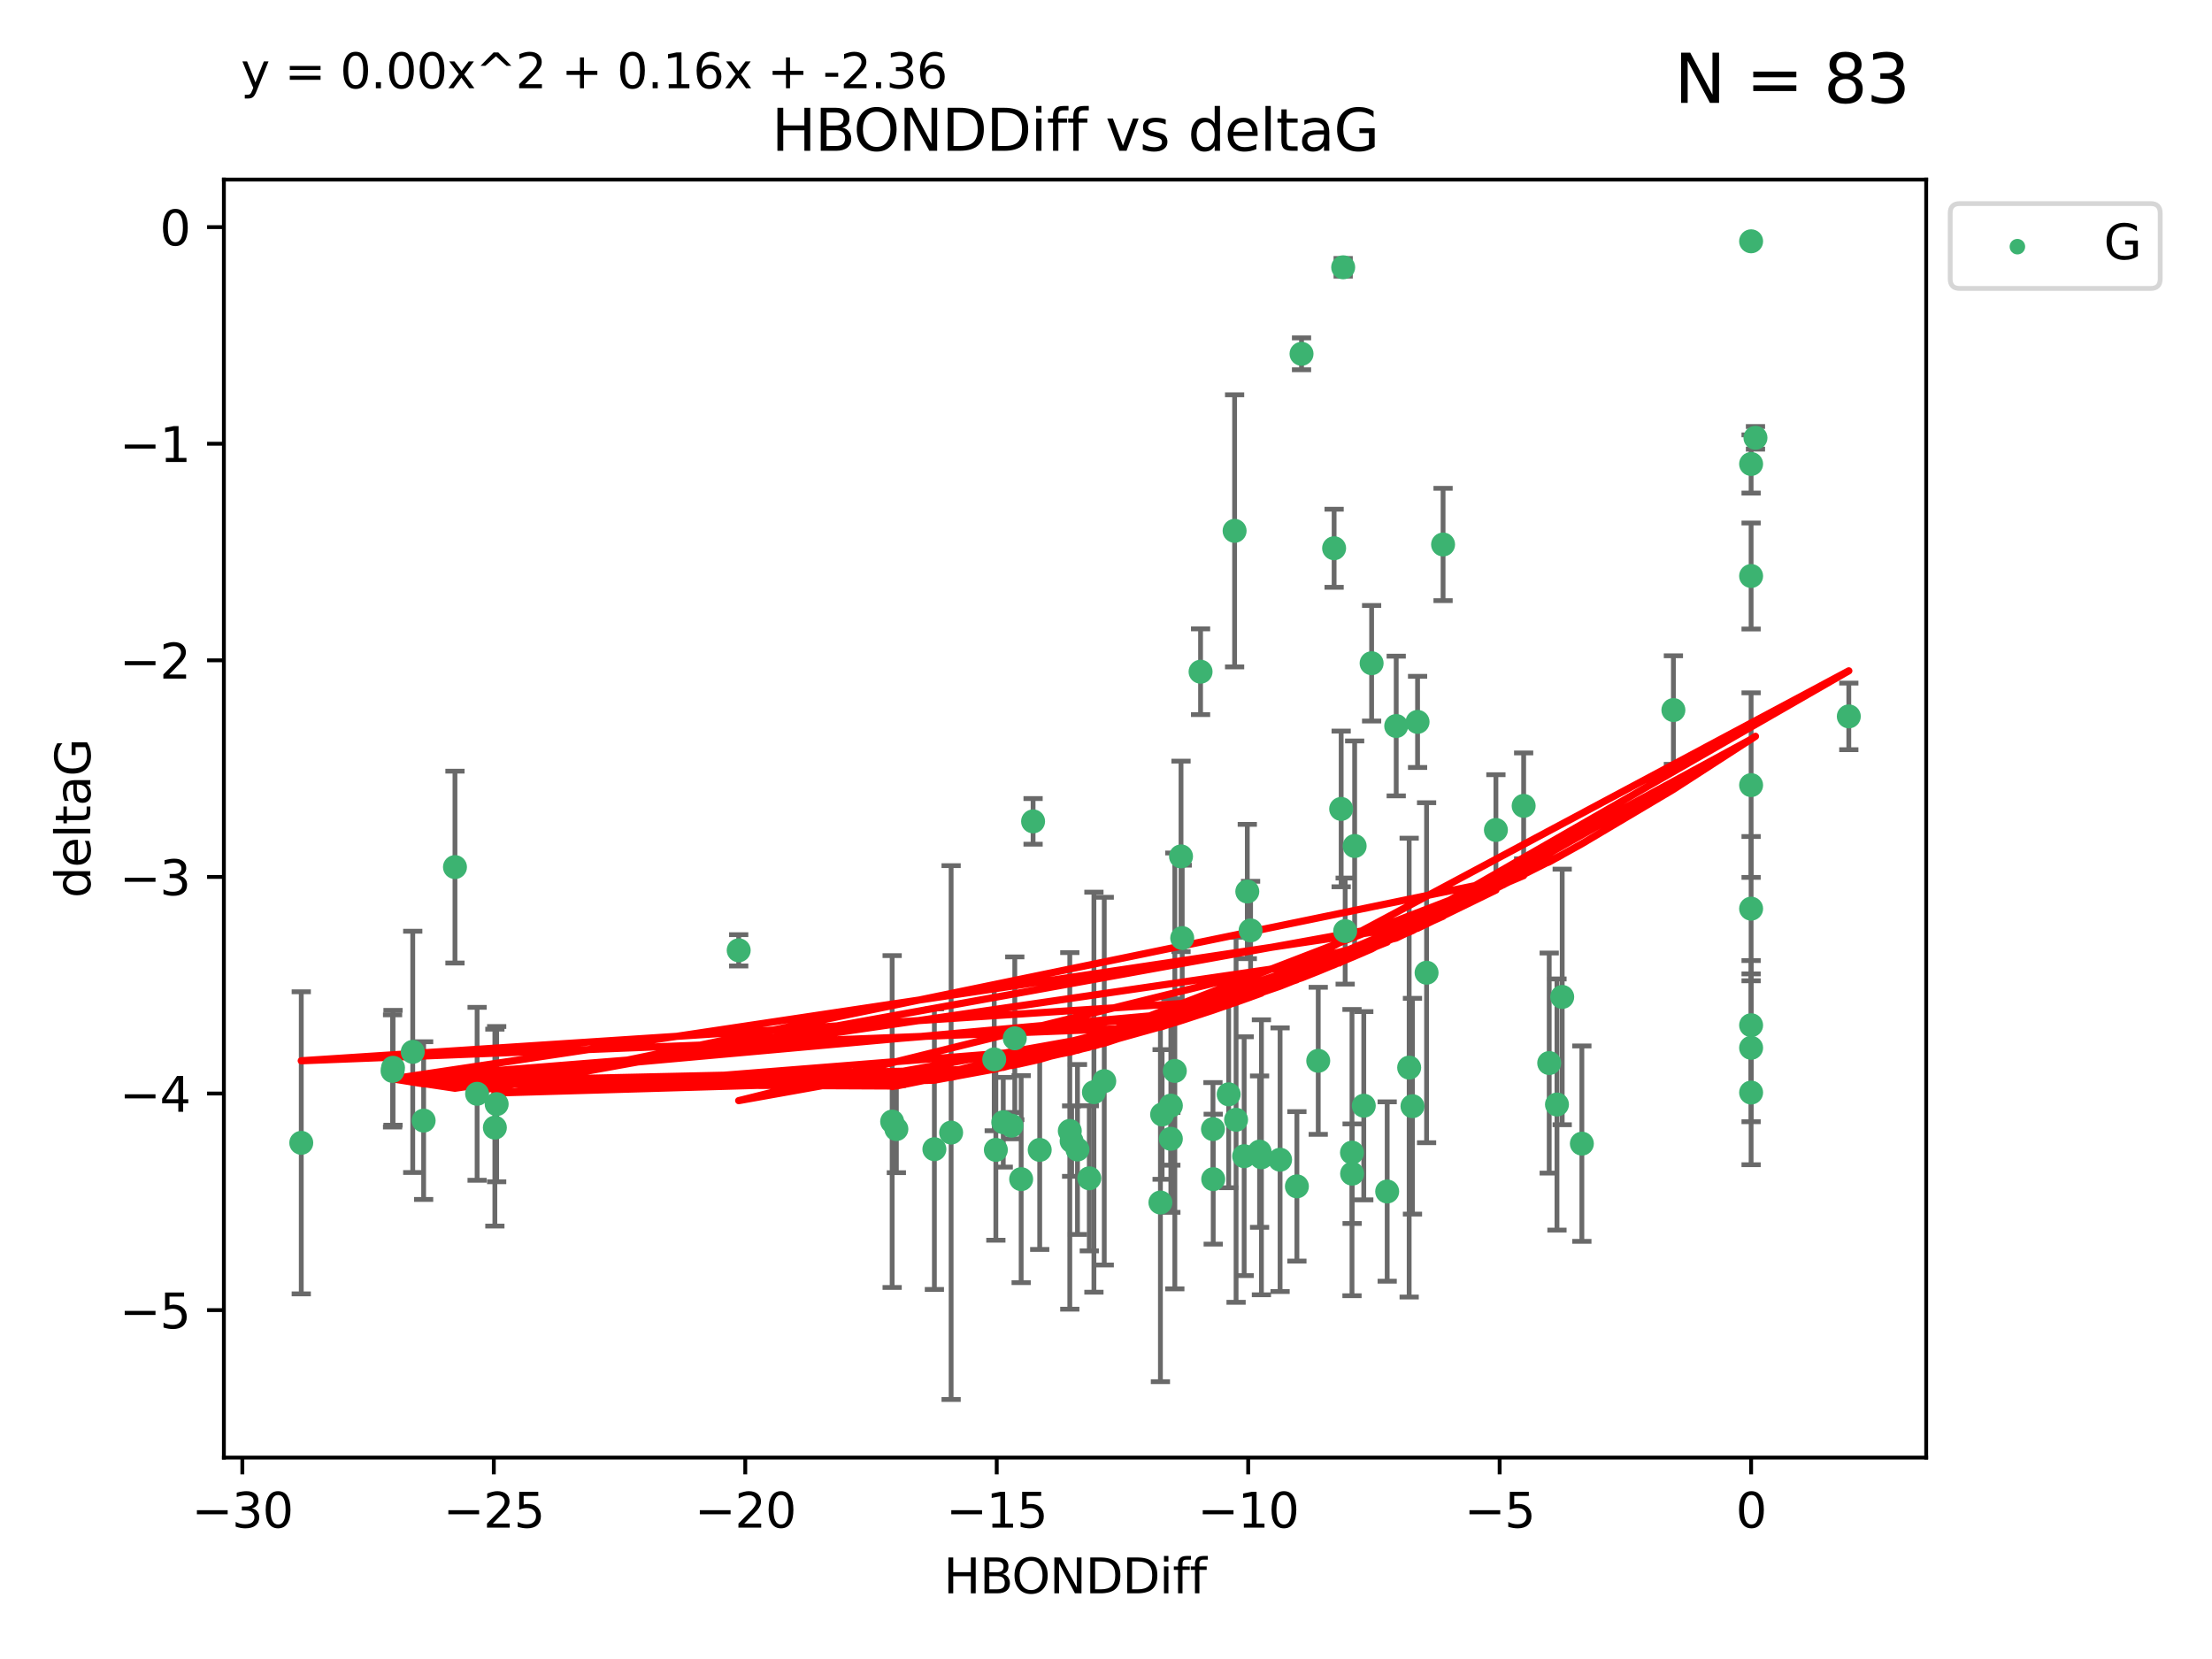 <?xml version="1.0" encoding="utf-8" standalone="no"?>
<!DOCTYPE svg PUBLIC "-//W3C//DTD SVG 1.1//EN"
  "http://www.w3.org/Graphics/SVG/1.1/DTD/svg11.dtd">
<svg xmlns:xlink="http://www.w3.org/1999/xlink" width="460.8pt" height="345.6pt" viewBox="0 0 460.8 345.6" xmlns="http://www.w3.org/2000/svg" version="1.1">
 <defs>
  <style type="text/css">*{stroke-linejoin: round; stroke-linecap: butt}</style>
 </defs>
 <g id="figure_1">
  <g id="patch_1">
   <path d="M 0 345.6 
L 460.8 345.6 
L 460.8 0 
L 0 0 
z
" style="fill: #ffffff"/>
  </g>
  <g id="axes_1">
   <g id="patch_2">
    <path d="M 46.64 303.64 
L 401.26 303.64 
L 401.26 37.411 
L 46.64 37.411 
z
" style="fill: #ffffff"/>
   </g>
   <g id="PathCollection_1">
    <defs>
     <path id="mcecae99ab6" d="M 0 1.118 
C 0.297 1.118 0.581 1 0.791 0.791 
C 1 0.581 1.118 0.297 1.118 0 
C 1.118 -0.297 1 -0.581 0.791 -0.791 
C 0.581 -1 0.297 -1.118 0 -1.118 
C -0.297 -1.118 -0.581 -1 -0.791 -0.791 
C -1 -0.581 -1.118 -0.297 -1.118 0 
C -1.118 0.297 -1 0.581 -0.791 0.791 
C -0.581 1 -0.297 1.118 0 1.118 
z
" style="stroke: #3cb371"/>
    </defs>
    <g clip-path="url(#pbbb4472895)">
     <use xlink:href="#mcecae99ab6" x="212.727" y="245.636" style="fill: #3cb371; stroke: #3cb371"/>
     <use xlink:href="#mcecae99ab6" x="216.592" y="239.545" style="fill: #3cb371; stroke: #3cb371"/>
     <use xlink:href="#mcecae99ab6" x="260.521" y="193.822" style="fill: #3cb371; stroke: #3cb371"/>
     <use xlink:href="#mcecae99ab6" x="252.685" y="235.21" style="fill: #3cb371; stroke: #3cb371"/>
     <use xlink:href="#mcecae99ab6" x="85.983" y="219.121" style="fill: #3cb371; stroke: #3cb371"/>
     <use xlink:href="#mcecae99ab6" x="207.116" y="220.694" style="fill: #3cb371; stroke: #3cb371"/>
     <use xlink:href="#mcecae99ab6" x="226.919" y="245.465" style="fill: #3cb371; stroke: #3cb371"/>
     <use xlink:href="#mcecae99ab6" x="186.73" y="235.209" style="fill: #3cb371; stroke: #3cb371"/>
     <use xlink:href="#mcecae99ab6" x="88.251" y="233.438" style="fill: #3cb371; stroke: #3cb371"/>
     <use xlink:href="#mcecae99ab6" x="81.87" y="222.438" style="fill: #3cb371; stroke: #3cb371"/>
     <use xlink:href="#mcecae99ab6" x="94.778" y="180.628" style="fill: #3cb371; stroke: #3cb371"/>
     <use xlink:href="#mcecae99ab6" x="281.671" y="244.499" style="fill: #3cb371; stroke: #3cb371"/>
     <use xlink:href="#mcecae99ab6" x="207.456" y="239.542" style="fill: #3cb371; stroke: #3cb371"/>
     <use xlink:href="#mcecae99ab6" x="194.65" y="239.396" style="fill: #3cb371; stroke: #3cb371"/>
     <use xlink:href="#mcecae99ab6" x="103.09" y="234.902" style="fill: #3cb371; stroke: #3cb371"/>
     <use xlink:href="#mcecae99ab6" x="198.137" y="235.937" style="fill: #3cb371; stroke: #3cb371"/>
     <use xlink:href="#mcecae99ab6" x="230.037" y="225.218" style="fill: #3cb371; stroke: #3cb371"/>
     <use xlink:href="#mcecae99ab6" x="270.168" y="247.139" style="fill: #3cb371; stroke: #3cb371"/>
     <use xlink:href="#mcecae99ab6" x="224.458" y="239.458" style="fill: #3cb371; stroke: #3cb371"/>
     <use xlink:href="#mcecae99ab6" x="257.499" y="233.267" style="fill: #3cb371; stroke: #3cb371"/>
     <use xlink:href="#mcecae99ab6" x="262.393" y="239.905" style="fill: #3cb371; stroke: #3cb371"/>
     <use xlink:href="#mcecae99ab6" x="241.737" y="250.507" style="fill: #3cb371; stroke: #3cb371"/>
     <use xlink:href="#mcecae99ab6" x="62.759" y="238.074" style="fill: #3cb371; stroke: #3cb371"/>
     <use xlink:href="#mcecae99ab6" x="259.181" y="240.856" style="fill: #3cb371; stroke: #3cb371"/>
     <use xlink:href="#mcecae99ab6" x="208.999" y="233.778" style="fill: #3cb371; stroke: #3cb371"/>
     <use xlink:href="#mcecae99ab6" x="103.465" y="230.01" style="fill: #3cb371; stroke: #3cb371"/>
     <use xlink:href="#mcecae99ab6" x="227.884" y="227.525" style="fill: #3cb371; stroke: #3cb371"/>
     <use xlink:href="#mcecae99ab6" x="257.191" y="110.585" style="fill: #3cb371; stroke: #3cb371"/>
     <use xlink:href="#mcecae99ab6" x="288.976" y="248.215" style="fill: #3cb371; stroke: #3cb371"/>
     <use xlink:href="#mcecae99ab6" x="210.703" y="234.491" style="fill: #3cb371; stroke: #3cb371"/>
     <use xlink:href="#mcecae99ab6" x="243.913" y="230.321" style="fill: #3cb371; stroke: #3cb371"/>
     <use xlink:href="#mcecae99ab6" x="222.859" y="235.588" style="fill: #3cb371; stroke: #3cb371"/>
     <use xlink:href="#mcecae99ab6" x="262.778" y="241.086" style="fill: #3cb371; stroke: #3cb371"/>
     <use xlink:href="#mcecae99ab6" x="185.851" y="233.64" style="fill: #3cb371; stroke: #3cb371"/>
     <use xlink:href="#mcecae99ab6" x="223.24" y="237.715" style="fill: #3cb371; stroke: #3cb371"/>
     <use xlink:href="#mcecae99ab6" x="255.956" y="227.969" style="fill: #3cb371; stroke: #3cb371"/>
     <use xlink:href="#mcecae99ab6" x="246.277" y="195.418" style="fill: #3cb371; stroke: #3cb371"/>
     <use xlink:href="#mcecae99ab6" x="252.735" y="245.638" style="fill: #3cb371; stroke: #3cb371"/>
     <use xlink:href="#mcecae99ab6" x="385.141" y="149.237" style="fill: #3cb371; stroke: #3cb371"/>
     <use xlink:href="#mcecae99ab6" x="280.223" y="193.962" style="fill: #3cb371; stroke: #3cb371"/>
     <use xlink:href="#mcecae99ab6" x="266.665" y="241.588" style="fill: #3cb371; stroke: #3cb371"/>
     <use xlink:href="#mcecae99ab6" x="242.09" y="232.165" style="fill: #3cb371; stroke: #3cb371"/>
     <use xlink:href="#mcecae99ab6" x="281.646" y="240.11" style="fill: #3cb371; stroke: #3cb371"/>
     <use xlink:href="#mcecae99ab6" x="284.101" y="230.339" style="fill: #3cb371; stroke: #3cb371"/>
     <use xlink:href="#mcecae99ab6" x="243.909" y="237.234" style="fill: #3cb371; stroke: #3cb371"/>
     <use xlink:href="#mcecae99ab6" x="282.198" y="176.241" style="fill: #3cb371; stroke: #3cb371"/>
     <use xlink:href="#mcecae99ab6" x="274.613" y="220.986" style="fill: #3cb371; stroke: #3cb371"/>
     <use xlink:href="#mcecae99ab6" x="271.132" y="73.708" style="fill: #3cb371; stroke: #3cb371"/>
     <use xlink:href="#mcecae99ab6" x="211.397" y="216.298" style="fill: #3cb371; stroke: #3cb371"/>
     <use xlink:href="#mcecae99ab6" x="297.182" y="202.635" style="fill: #3cb371; stroke: #3cb371"/>
     <use xlink:href="#mcecae99ab6" x="81.78" y="223.095" style="fill: #3cb371; stroke: #3cb371"/>
     <use xlink:href="#mcecae99ab6" x="250.1" y="139.931" style="fill: #3cb371; stroke: #3cb371"/>
     <use xlink:href="#mcecae99ab6" x="277.921" y="114.208" style="fill: #3cb371; stroke: #3cb371"/>
     <use xlink:href="#mcecae99ab6" x="300.619" y="113.426" style="fill: #3cb371; stroke: #3cb371"/>
     <use xlink:href="#mcecae99ab6" x="99.391" y="227.86" style="fill: #3cb371; stroke: #3cb371"/>
     <use xlink:href="#mcecae99ab6" x="317.404" y="167.877" style="fill: #3cb371; stroke: #3cb371"/>
     <use xlink:href="#mcecae99ab6" x="246.028" y="178.402" style="fill: #3cb371; stroke: #3cb371"/>
     <use xlink:href="#mcecae99ab6" x="244.738" y="223.093" style="fill: #3cb371; stroke: #3cb371"/>
     <use xlink:href="#mcecae99ab6" x="153.884" y="197.967" style="fill: #3cb371; stroke: #3cb371"/>
     <use xlink:href="#mcecae99ab6" x="290.858" y="151.245" style="fill: #3cb371; stroke: #3cb371"/>
     <use xlink:href="#mcecae99ab6" x="311.626" y="172.901" style="fill: #3cb371; stroke: #3cb371"/>
     <use xlink:href="#mcecae99ab6" x="295.306" y="150.385" style="fill: #3cb371; stroke: #3cb371"/>
     <use xlink:href="#mcecae99ab6" x="325.435" y="207.68" style="fill: #3cb371; stroke: #3cb371"/>
     <use xlink:href="#mcecae99ab6" x="324.345" y="230.088" style="fill: #3cb371; stroke: #3cb371"/>
     <use xlink:href="#mcecae99ab6" x="293.554" y="222.403" style="fill: #3cb371; stroke: #3cb371"/>
     <use xlink:href="#mcecae99ab6" x="364.788" y="227.599" style="fill: #3cb371; stroke: #3cb371"/>
     <use xlink:href="#mcecae99ab6" x="364.788" y="189.289" style="fill: #3cb371; stroke: #3cb371"/>
     <use xlink:href="#mcecae99ab6" x="279.809" y="55.682" style="fill: #3cb371; stroke: #3cb371"/>
     <use xlink:href="#mcecae99ab6" x="285.733" y="138.164" style="fill: #3cb371; stroke: #3cb371"/>
     <use xlink:href="#mcecae99ab6" x="364.788" y="213.569" style="fill: #3cb371; stroke: #3cb371"/>
     <use xlink:href="#mcecae99ab6" x="364.788" y="119.992" style="fill: #3cb371; stroke: #3cb371"/>
     <use xlink:href="#mcecae99ab6" x="364.788" y="50.266" style="fill: #3cb371; stroke: #3cb371"/>
     <use xlink:href="#mcecae99ab6" x="294.244" y="230.443" style="fill: #3cb371; stroke: #3cb371"/>
     <use xlink:href="#mcecae99ab6" x="259.835" y="185.719" style="fill: #3cb371; stroke: #3cb371"/>
     <use xlink:href="#mcecae99ab6" x="215.21" y="171.107" style="fill: #3cb371; stroke: #3cb371"/>
     <use xlink:href="#mcecae99ab6" x="322.729" y="221.454" style="fill: #3cb371; stroke: #3cb371"/>
     <use xlink:href="#mcecae99ab6" x="329.532" y="238.241" style="fill: #3cb371; stroke: #3cb371"/>
     <use xlink:href="#mcecae99ab6" x="348.6" y="147.918" style="fill: #3cb371; stroke: #3cb371"/>
     <use xlink:href="#mcecae99ab6" x="365.695" y="91.203" style="fill: #3cb371; stroke: #3cb371"/>
     <use xlink:href="#mcecae99ab6" x="364.788" y="218.278" style="fill: #3cb371; stroke: #3cb371"/>
     <use xlink:href="#mcecae99ab6" x="364.788" y="163.553" style="fill: #3cb371; stroke: #3cb371"/>
     <use xlink:href="#mcecae99ab6" x="364.788" y="96.654" style="fill: #3cb371; stroke: #3cb371"/>
     <use xlink:href="#mcecae99ab6" x="279.389" y="168.513" style="fill: #3cb371; stroke: #3cb371"/>
    </g>
   </g>
   <g id="matplotlib.axis_1">
    <g id="xtick_1">
     <g id="line2d_1">
      <defs>
       <path id="m24cd21c899" d="M 0 0 
L 0 3.5 
" style="stroke: #000000; stroke-width: 0.8"/>
      </defs>
      <g>
       <use xlink:href="#m24cd21c899" x="50.486" y="303.64" style="stroke: #000000; stroke-width: 0.8"/>
      </g>
     </g>
     <g id="text_1">
      <!-- −30 -->
      <g transform="translate(39.933 318.238)scale(0.1 -0.1)">
       <defs>
        <path id="DejaVuSans-2212" d="M 678 2272 
L 4684 2272 
L 4684 1741 
L 678 1741 
L 678 2272 
z
" transform="scale(0.016)"/>
        <path id="DejaVuSans-33" d="M 2597 2516 
Q 3050 2419 3304 2112 
Q 3559 1806 3559 1356 
Q 3559 666 3084 287 
Q 2609 -91 1734 -91 
Q 1441 -91 1130 -33 
Q 819 25 488 141 
L 488 750 
Q 750 597 1062 519 
Q 1375 441 1716 441 
Q 2309 441 2620 675 
Q 2931 909 2931 1356 
Q 2931 1769 2642 2001 
Q 2353 2234 1838 2234 
L 1294 2234 
L 1294 2753 
L 1863 2753 
Q 2328 2753 2575 2939 
Q 2822 3125 2822 3475 
Q 2822 3834 2567 4026 
Q 2313 4219 1838 4219 
Q 1578 4219 1281 4162 
Q 984 4106 628 3988 
L 628 4550 
Q 988 4650 1302 4700 
Q 1616 4750 1894 4750 
Q 2613 4750 3031 4423 
Q 3450 4097 3450 3541 
Q 3450 3153 3228 2886 
Q 3006 2619 2597 2516 
z
" transform="scale(0.016)"/>
        <path id="DejaVuSans-30" d="M 2034 4250 
Q 1547 4250 1301 3770 
Q 1056 3291 1056 2328 
Q 1056 1369 1301 889 
Q 1547 409 2034 409 
Q 2525 409 2770 889 
Q 3016 1369 3016 2328 
Q 3016 3291 2770 3770 
Q 2525 4250 2034 4250 
z
M 2034 4750 
Q 2819 4750 3233 4129 
Q 3647 3509 3647 2328 
Q 3647 1150 3233 529 
Q 2819 -91 2034 -91 
Q 1250 -91 836 529 
Q 422 1150 422 2328 
Q 422 3509 836 4129 
Q 1250 4750 2034 4750 
z
" transform="scale(0.016)"/>
       </defs>
       <use xlink:href="#DejaVuSans-2212"/>
       <use xlink:href="#DejaVuSans-33" x="83.789"/>
       <use xlink:href="#DejaVuSans-30" x="147.412"/>
      </g>
     </g>
    </g>
    <g id="xtick_2">
     <g id="line2d_2">
      <g>
       <use xlink:href="#m24cd21c899" x="102.869" y="303.64" style="stroke: #000000; stroke-width: 0.8"/>
      </g>
     </g>
     <g id="text_2">
      <!-- −25 -->
      <g transform="translate(92.317 318.238)scale(0.1 -0.1)">
       <defs>
        <path id="DejaVuSans-32" d="M 1228 531 
L 3431 531 
L 3431 0 
L 469 0 
L 469 531 
Q 828 903 1448 1529 
Q 2069 2156 2228 2338 
Q 2531 2678 2651 2914 
Q 2772 3150 2772 3378 
Q 2772 3750 2511 3984 
Q 2250 4219 1831 4219 
Q 1534 4219 1204 4116 
Q 875 4013 500 3803 
L 500 4441 
Q 881 4594 1212 4672 
Q 1544 4750 1819 4750 
Q 2544 4750 2975 4387 
Q 3406 4025 3406 3419 
Q 3406 3131 3298 2873 
Q 3191 2616 2906 2266 
Q 2828 2175 2409 1742 
Q 1991 1309 1228 531 
z
" transform="scale(0.016)"/>
        <path id="DejaVuSans-35" d="M 691 4666 
L 3169 4666 
L 3169 4134 
L 1269 4134 
L 1269 2991 
Q 1406 3038 1543 3061 
Q 1681 3084 1819 3084 
Q 2600 3084 3056 2656 
Q 3513 2228 3513 1497 
Q 3513 744 3044 326 
Q 2575 -91 1722 -91 
Q 1428 -91 1123 -41 
Q 819 9 494 109 
L 494 744 
Q 775 591 1075 516 
Q 1375 441 1709 441 
Q 2250 441 2565 725 
Q 2881 1009 2881 1497 
Q 2881 1984 2565 2268 
Q 2250 2553 1709 2553 
Q 1456 2553 1204 2497 
Q 953 2441 691 2322 
L 691 4666 
z
" transform="scale(0.016)"/>
       </defs>
       <use xlink:href="#DejaVuSans-2212"/>
       <use xlink:href="#DejaVuSans-32" x="83.789"/>
       <use xlink:href="#DejaVuSans-35" x="147.412"/>
      </g>
     </g>
    </g>
    <g id="xtick_3">
     <g id="line2d_3">
      <g>
       <use xlink:href="#m24cd21c899" x="155.253" y="303.64" style="stroke: #000000; stroke-width: 0.8"/>
      </g>
     </g>
     <g id="text_3">
      <!-- −20 -->
      <g transform="translate(144.701 318.238)scale(0.1 -0.1)">
       <use xlink:href="#DejaVuSans-2212"/>
       <use xlink:href="#DejaVuSans-32" x="83.789"/>
       <use xlink:href="#DejaVuSans-30" x="147.412"/>
      </g>
     </g>
    </g>
    <g id="xtick_4">
     <g id="line2d_4">
      <g>
       <use xlink:href="#m24cd21c899" x="207.637" y="303.64" style="stroke: #000000; stroke-width: 0.8"/>
      </g>
     </g>
     <g id="text_4">
      <!-- −15 -->
      <g transform="translate(197.084 318.238)scale(0.1 -0.1)">
       <defs>
        <path id="DejaVuSans-31" d="M 794 531 
L 1825 531 
L 1825 4091 
L 703 3866 
L 703 4441 
L 1819 4666 
L 2450 4666 
L 2450 531 
L 3481 531 
L 3481 0 
L 794 0 
L 794 531 
z
" transform="scale(0.016)"/>
       </defs>
       <use xlink:href="#DejaVuSans-2212"/>
       <use xlink:href="#DejaVuSans-31" x="83.789"/>
       <use xlink:href="#DejaVuSans-35" x="147.412"/>
      </g>
     </g>
    </g>
    <g id="xtick_5">
     <g id="line2d_5">
      <g>
       <use xlink:href="#m24cd21c899" x="260.02" y="303.64" style="stroke: #000000; stroke-width: 0.8"/>
      </g>
     </g>
     <g id="text_5">
      <!-- −10 -->
      <g transform="translate(249.468 318.238)scale(0.1 -0.1)">
       <use xlink:href="#DejaVuSans-2212"/>
       <use xlink:href="#DejaVuSans-31" x="83.789"/>
       <use xlink:href="#DejaVuSans-30" x="147.412"/>
      </g>
     </g>
    </g>
    <g id="xtick_6">
     <g id="line2d_6">
      <g>
       <use xlink:href="#m24cd21c899" x="312.404" y="303.64" style="stroke: #000000; stroke-width: 0.8"/>
      </g>
     </g>
     <g id="text_6">
      <!-- −5 -->
      <g transform="translate(305.033 318.238)scale(0.1 -0.1)">
       <use xlink:href="#DejaVuSans-2212"/>
       <use xlink:href="#DejaVuSans-35" x="83.789"/>
      </g>
     </g>
    </g>
    <g id="xtick_7">
     <g id="line2d_7">
      <g>
       <use xlink:href="#m24cd21c899" x="364.788" y="303.64" style="stroke: #000000; stroke-width: 0.8"/>
      </g>
     </g>
     <g id="text_7">
      <!-- 0 -->
      <g transform="translate(361.606 318.238)scale(0.1 -0.1)">
       <use xlink:href="#DejaVuSans-30"/>
      </g>
     </g>
    </g>
    <g id="text_8">
     <!-- HBONDDiff -->
     <g transform="translate(196.561 331.917)scale(0.1 -0.1)">
      <defs>
       <path id="DejaVuSans-48" d="M 628 4666 
L 1259 4666 
L 1259 2753 
L 3553 2753 
L 3553 4666 
L 4184 4666 
L 4184 0 
L 3553 0 
L 3553 2222 
L 1259 2222 
L 1259 0 
L 628 0 
L 628 4666 
z
" transform="scale(0.016)"/>
       <path id="DejaVuSans-42" d="M 1259 2228 
L 1259 519 
L 2272 519 
Q 2781 519 3026 730 
Q 3272 941 3272 1375 
Q 3272 1813 3026 2020 
Q 2781 2228 2272 2228 
L 1259 2228 
z
M 1259 4147 
L 1259 2741 
L 2194 2741 
Q 2656 2741 2882 2914 
Q 3109 3088 3109 3444 
Q 3109 3797 2882 3972 
Q 2656 4147 2194 4147 
L 1259 4147 
z
M 628 4666 
L 2241 4666 
Q 2963 4666 3353 4366 
Q 3744 4066 3744 3513 
Q 3744 3084 3544 2831 
Q 3344 2578 2956 2516 
Q 3422 2416 3680 2098 
Q 3938 1781 3938 1306 
Q 3938 681 3513 340 
Q 3088 0 2303 0 
L 628 0 
L 628 4666 
z
" transform="scale(0.016)"/>
       <path id="DejaVuSans-4f" d="M 2522 4238 
Q 1834 4238 1429 3725 
Q 1025 3213 1025 2328 
Q 1025 1447 1429 934 
Q 1834 422 2522 422 
Q 3209 422 3611 934 
Q 4013 1447 4013 2328 
Q 4013 3213 3611 3725 
Q 3209 4238 2522 4238 
z
M 2522 4750 
Q 3503 4750 4090 4092 
Q 4678 3434 4678 2328 
Q 4678 1225 4090 567 
Q 3503 -91 2522 -91 
Q 1538 -91 948 565 
Q 359 1222 359 2328 
Q 359 3434 948 4092 
Q 1538 4750 2522 4750 
z
" transform="scale(0.016)"/>
       <path id="DejaVuSans-4e" d="M 628 4666 
L 1478 4666 
L 3547 763 
L 3547 4666 
L 4159 4666 
L 4159 0 
L 3309 0 
L 1241 3903 
L 1241 0 
L 628 0 
L 628 4666 
z
" transform="scale(0.016)"/>
       <path id="DejaVuSans-44" d="M 1259 4147 
L 1259 519 
L 2022 519 
Q 2988 519 3436 956 
Q 3884 1394 3884 2338 
Q 3884 3275 3436 3711 
Q 2988 4147 2022 4147 
L 1259 4147 
z
M 628 4666 
L 1925 4666 
Q 3281 4666 3915 4102 
Q 4550 3538 4550 2338 
Q 4550 1131 3912 565 
Q 3275 0 1925 0 
L 628 0 
L 628 4666 
z
" transform="scale(0.016)"/>
       <path id="DejaVuSans-69" d="M 603 3500 
L 1178 3500 
L 1178 0 
L 603 0 
L 603 3500 
z
M 603 4863 
L 1178 4863 
L 1178 4134 
L 603 4134 
L 603 4863 
z
" transform="scale(0.016)"/>
       <path id="DejaVuSans-66" d="M 2375 4863 
L 2375 4384 
L 1825 4384 
Q 1516 4384 1395 4259 
Q 1275 4134 1275 3809 
L 1275 3500 
L 2222 3500 
L 2222 3053 
L 1275 3053 
L 1275 0 
L 697 0 
L 697 3053 
L 147 3053 
L 147 3500 
L 697 3500 
L 697 3744 
Q 697 4328 969 4595 
Q 1241 4863 1831 4863 
L 2375 4863 
z
" transform="scale(0.016)"/>
      </defs>
      <use xlink:href="#DejaVuSans-48"/>
      <use xlink:href="#DejaVuSans-42" x="75.195"/>
      <use xlink:href="#DejaVuSans-4f" x="142.049"/>
      <use xlink:href="#DejaVuSans-4e" x="220.76"/>
      <use xlink:href="#DejaVuSans-44" x="295.564"/>
      <use xlink:href="#DejaVuSans-44" x="372.566"/>
      <use xlink:href="#DejaVuSans-69" x="449.568"/>
      <use xlink:href="#DejaVuSans-66" x="477.352"/>
      <use xlink:href="#DejaVuSans-66" x="512.557"/>
     </g>
    </g>
   </g>
   <g id="matplotlib.axis_2">
    <g id="ytick_1">
     <g id="line2d_8">
      <defs>
       <path id="m6c6b60be69" d="M 0 0 
L -3.5 0 
" style="stroke: #000000; stroke-width: 0.8"/>
      </defs>
      <g>
       <use xlink:href="#m6c6b60be69" x="46.64" y="272.918" style="stroke: #000000; stroke-width: 0.8"/>
      </g>
     </g>
     <g id="text_9">
      <!-- −5 -->
      <g transform="translate(24.898 276.717)scale(0.1 -0.1)">
       <use xlink:href="#DejaVuSans-2212"/>
       <use xlink:href="#DejaVuSans-35" x="83.789"/>
      </g>
     </g>
    </g>
    <g id="ytick_2">
     <g id="line2d_9">
      <g>
       <use xlink:href="#m6c6b60be69" x="46.64" y="227.798" style="stroke: #000000; stroke-width: 0.8"/>
      </g>
     </g>
     <g id="text_10">
      <!-- −4 -->
      <g transform="translate(24.898 231.598)scale(0.1 -0.1)">
       <defs>
        <path id="DejaVuSans-34" d="M 2419 4116 
L 825 1625 
L 2419 1625 
L 2419 4116 
z
M 2253 4666 
L 3047 4666 
L 3047 1625 
L 3713 1625 
L 3713 1100 
L 3047 1100 
L 3047 0 
L 2419 0 
L 2419 1100 
L 313 1100 
L 313 1709 
L 2253 4666 
z
" transform="scale(0.016)"/>
       </defs>
       <use xlink:href="#DejaVuSans-2212"/>
       <use xlink:href="#DejaVuSans-34" x="83.789"/>
      </g>
     </g>
    </g>
    <g id="ytick_3">
     <g id="line2d_10">
      <g>
       <use xlink:href="#m6c6b60be69" x="46.64" y="182.678" style="stroke: #000000; stroke-width: 0.8"/>
      </g>
     </g>
     <g id="text_11">
      <!-- −3 -->
      <g transform="translate(24.898 186.478)scale(0.1 -0.1)">
       <use xlink:href="#DejaVuSans-2212"/>
       <use xlink:href="#DejaVuSans-33" x="83.789"/>
      </g>
     </g>
    </g>
    <g id="ytick_4">
     <g id="line2d_11">
      <g>
       <use xlink:href="#m6c6b60be69" x="46.64" y="137.559" style="stroke: #000000; stroke-width: 0.8"/>
      </g>
     </g>
     <g id="text_12">
      <!-- −2 -->
      <g transform="translate(24.898 141.358)scale(0.1 -0.1)">
       <use xlink:href="#DejaVuSans-2212"/>
       <use xlink:href="#DejaVuSans-32" x="83.789"/>
      </g>
     </g>
    </g>
    <g id="ytick_5">
     <g id="line2d_12">
      <g>
       <use xlink:href="#m6c6b60be69" x="46.64" y="92.439" style="stroke: #000000; stroke-width: 0.8"/>
      </g>
     </g>
     <g id="text_13">
      <!-- −1 -->
      <g transform="translate(24.898 96.238)scale(0.1 -0.1)">
       <use xlink:href="#DejaVuSans-2212"/>
       <use xlink:href="#DejaVuSans-31" x="83.789"/>
      </g>
     </g>
    </g>
    <g id="ytick_6">
     <g id="line2d_13">
      <g>
       <use xlink:href="#m6c6b60be69" x="46.64" y="47.319" style="stroke: #000000; stroke-width: 0.8"/>
      </g>
     </g>
     <g id="text_14">
      <!-- 0 -->
      <g transform="translate(33.278 51.118)scale(0.1 -0.1)">
       <use xlink:href="#DejaVuSans-30"/>
      </g>
     </g>
    </g>
    <g id="text_15">
     <!-- deltaG -->
     <g transform="translate(18.818 187.064)rotate(-90)scale(0.1 -0.1)">
      <defs>
       <path id="DejaVuSans-64" d="M 2906 2969 
L 2906 4863 
L 3481 4863 
L 3481 0 
L 2906 0 
L 2906 525 
Q 2725 213 2448 61 
Q 2172 -91 1784 -91 
Q 1150 -91 751 415 
Q 353 922 353 1747 
Q 353 2572 751 3078 
Q 1150 3584 1784 3584 
Q 2172 3584 2448 3432 
Q 2725 3281 2906 2969 
z
M 947 1747 
Q 947 1113 1208 752 
Q 1469 391 1925 391 
Q 2381 391 2643 752 
Q 2906 1113 2906 1747 
Q 2906 2381 2643 2742 
Q 2381 3103 1925 3103 
Q 1469 3103 1208 2742 
Q 947 2381 947 1747 
z
" transform="scale(0.016)"/>
       <path id="DejaVuSans-65" d="M 3597 1894 
L 3597 1613 
L 953 1613 
Q 991 1019 1311 708 
Q 1631 397 2203 397 
Q 2534 397 2845 478 
Q 3156 559 3463 722 
L 3463 178 
Q 3153 47 2828 -22 
Q 2503 -91 2169 -91 
Q 1331 -91 842 396 
Q 353 884 353 1716 
Q 353 2575 817 3079 
Q 1281 3584 2069 3584 
Q 2775 3584 3186 3129 
Q 3597 2675 3597 1894 
z
M 3022 2063 
Q 3016 2534 2758 2815 
Q 2500 3097 2075 3097 
Q 1594 3097 1305 2825 
Q 1016 2553 972 2059 
L 3022 2063 
z
" transform="scale(0.016)"/>
       <path id="DejaVuSans-6c" d="M 603 4863 
L 1178 4863 
L 1178 0 
L 603 0 
L 603 4863 
z
" transform="scale(0.016)"/>
       <path id="DejaVuSans-74" d="M 1172 4494 
L 1172 3500 
L 2356 3500 
L 2356 3053 
L 1172 3053 
L 1172 1153 
Q 1172 725 1289 603 
Q 1406 481 1766 481 
L 2356 481 
L 2356 0 
L 1766 0 
Q 1100 0 847 248 
Q 594 497 594 1153 
L 594 3053 
L 172 3053 
L 172 3500 
L 594 3500 
L 594 4494 
L 1172 4494 
z
" transform="scale(0.016)"/>
       <path id="DejaVuSans-61" d="M 2194 1759 
Q 1497 1759 1228 1600 
Q 959 1441 959 1056 
Q 959 750 1161 570 
Q 1363 391 1709 391 
Q 2188 391 2477 730 
Q 2766 1069 2766 1631 
L 2766 1759 
L 2194 1759 
z
M 3341 1997 
L 3341 0 
L 2766 0 
L 2766 531 
Q 2569 213 2275 61 
Q 1981 -91 1556 -91 
Q 1019 -91 701 211 
Q 384 513 384 1019 
Q 384 1609 779 1909 
Q 1175 2209 1959 2209 
L 2766 2209 
L 2766 2266 
Q 2766 2663 2505 2880 
Q 2244 3097 1772 3097 
Q 1472 3097 1187 3025 
Q 903 2953 641 2809 
L 641 3341 
Q 956 3463 1253 3523 
Q 1550 3584 1831 3584 
Q 2591 3584 2966 3190 
Q 3341 2797 3341 1997 
z
" transform="scale(0.016)"/>
       <path id="DejaVuSans-47" d="M 3809 666 
L 3809 1919 
L 2778 1919 
L 2778 2438 
L 4434 2438 
L 4434 434 
Q 4069 175 3628 42 
Q 3188 -91 2688 -91 
Q 1594 -91 976 548 
Q 359 1188 359 2328 
Q 359 3472 976 4111 
Q 1594 4750 2688 4750 
Q 3144 4750 3555 4637 
Q 3966 4525 4313 4306 
L 4313 3634 
Q 3963 3931 3569 4081 
Q 3175 4231 2741 4231 
Q 1884 4231 1454 3753 
Q 1025 3275 1025 2328 
Q 1025 1384 1454 906 
Q 1884 428 2741 428 
Q 3075 428 3337 486 
Q 3600 544 3809 666 
z
" transform="scale(0.016)"/>
      </defs>
      <use xlink:href="#DejaVuSans-64"/>
      <use xlink:href="#DejaVuSans-65" x="63.477"/>
      <use xlink:href="#DejaVuSans-6c" x="125"/>
      <use xlink:href="#DejaVuSans-74" x="152.783"/>
      <use xlink:href="#DejaVuSans-61" x="191.992"/>
      <use xlink:href="#DejaVuSans-47" x="253.271"/>
     </g>
    </g>
   </g>
   <g id="LineCollection_1">
    <path d="M 212.727 267.198 
L 212.727 224.073 
" clip-path="url(#pbbb4472895)" style="fill: none; stroke: #696969"/>
    <path d="M 216.592 260.283 
L 216.592 218.806 
" clip-path="url(#pbbb4472895)" style="fill: none; stroke: #696969"/>
    <path d="M 260.521 204.051 
L 260.521 183.593 
" clip-path="url(#pbbb4472895)" style="fill: none; stroke: #696969"/>
    <path d="M 252.685 244.896 
L 252.685 225.523 
" clip-path="url(#pbbb4472895)" style="fill: none; stroke: #696969"/>
    <path d="M 85.983 244.252 
L 85.983 193.99 
" clip-path="url(#pbbb4472895)" style="fill: none; stroke: #696969"/>
    <path d="M 207.116 235.555 
L 207.116 205.832 
" clip-path="url(#pbbb4472895)" style="fill: none; stroke: #696969"/>
    <path d="M 226.919 260.581 
L 226.919 230.349 
" clip-path="url(#pbbb4472895)" style="fill: none; stroke: #696969"/>
    <path d="M 186.73 244.293 
L 186.73 226.126 
" clip-path="url(#pbbb4472895)" style="fill: none; stroke: #696969"/>
    <path d="M 88.251 249.866 
L 88.251 217.01 
" clip-path="url(#pbbb4472895)" style="fill: none; stroke: #696969"/>
    <path d="M 81.87 234.399 
L 81.87 210.477 
" clip-path="url(#pbbb4472895)" style="fill: none; stroke: #696969"/>
    <path d="M 94.778 200.612 
L 94.778 160.644 
" clip-path="url(#pbbb4472895)" style="fill: none; stroke: #696969"/>
    <path d="M 281.671 254.873 
L 281.671 234.125 
" clip-path="url(#pbbb4472895)" style="fill: none; stroke: #696969"/>
    <path d="M 207.456 258.359 
L 207.456 220.725 
" clip-path="url(#pbbb4472895)" style="fill: none; stroke: #696969"/>
    <path d="M 194.65 268.614 
L 194.65 210.178 
" clip-path="url(#pbbb4472895)" style="fill: none; stroke: #696969"/>
    <path d="M 103.09 255.409 
L 103.09 214.396 
" clip-path="url(#pbbb4472895)" style="fill: none; stroke: #696969"/>
    <path d="M 198.137 291.539 
L 198.137 180.336 
" clip-path="url(#pbbb4472895)" style="fill: none; stroke: #696969"/>
    <path d="M 230.037 263.519 
L 230.037 186.917 
" clip-path="url(#pbbb4472895)" style="fill: none; stroke: #696969"/>
    <path d="M 270.168 262.704 
L 270.168 231.574 
" clip-path="url(#pbbb4472895)" style="fill: none; stroke: #696969"/>
    <path d="M 224.458 257.155 
L 224.458 221.76 
" clip-path="url(#pbbb4472895)" style="fill: none; stroke: #696969"/>
    <path d="M 257.499 271.293 
L 257.499 195.242 
" clip-path="url(#pbbb4472895)" style="fill: none; stroke: #696969"/>
    <path d="M 262.393 255.67 
L 262.393 224.14 
" clip-path="url(#pbbb4472895)" style="fill: none; stroke: #696969"/>
    <path d="M 241.737 287.827 
L 241.737 213.187 
" clip-path="url(#pbbb4472895)" style="fill: none; stroke: #696969"/>
    <path d="M 62.759 269.539 
L 62.759 206.608 
" clip-path="url(#pbbb4472895)" style="fill: none; stroke: #696969"/>
    <path d="M 259.181 265.736 
L 259.181 215.976 
" clip-path="url(#pbbb4472895)" style="fill: none; stroke: #696969"/>
    <path d="M 208.999 243.123 
L 208.999 224.432 
" clip-path="url(#pbbb4472895)" style="fill: none; stroke: #696969"/>
    <path d="M 103.465 246.181 
L 103.465 213.838 
" clip-path="url(#pbbb4472895)" style="fill: none; stroke: #696969"/>
    <path d="M 227.884 269.191 
L 227.884 185.858 
" clip-path="url(#pbbb4472895)" style="fill: none; stroke: #696969"/>
    <path d="M 257.191 138.926 
L 257.191 82.244 
" clip-path="url(#pbbb4472895)" style="fill: none; stroke: #696969"/>
    <path d="M 288.976 266.897 
L 288.976 229.533 
" clip-path="url(#pbbb4472895)" style="fill: none; stroke: #696969"/>
    <path d="M 210.703 237.236 
L 210.703 231.747 
" clip-path="url(#pbbb4472895)" style="fill: none; stroke: #696969"/>
    <path d="M 243.913 252.551 
L 243.913 208.09 
" clip-path="url(#pbbb4472895)" style="fill: none; stroke: #696969"/>
    <path d="M 222.859 272.729 
L 222.859 198.446 
" clip-path="url(#pbbb4472895)" style="fill: none; stroke: #696969"/>
    <path d="M 262.778 269.728 
L 262.778 212.445 
" clip-path="url(#pbbb4472895)" style="fill: none; stroke: #696969"/>
    <path d="M 185.851 268.206 
L 185.851 199.074 
" clip-path="url(#pbbb4472895)" style="fill: none; stroke: #696969"/>
    <path d="M 223.24 245.053 
L 223.24 230.377 
" clip-path="url(#pbbb4472895)" style="fill: none; stroke: #696969"/>
    <path d="M 255.956 247.429 
L 255.956 208.509 
" clip-path="url(#pbbb4472895)" style="fill: none; stroke: #696969"/>
    <path d="M 246.277 210.604 
L 246.277 180.232 
" clip-path="url(#pbbb4472895)" style="fill: none; stroke: #696969"/>
    <path d="M 252.735 259.171 
L 252.735 232.105 
" clip-path="url(#pbbb4472895)" style="fill: none; stroke: #696969"/>
    <path d="M 385.141 156.175 
L 385.141 142.299 
" clip-path="url(#pbbb4472895)" style="fill: none; stroke: #696969"/>
    <path d="M 280.223 205.006 
L 280.223 182.917 
" clip-path="url(#pbbb4472895)" style="fill: none; stroke: #696969"/>
    <path d="M 266.665 269.045 
L 266.665 214.131 
" clip-path="url(#pbbb4472895)" style="fill: none; stroke: #696969"/>
    <path d="M 242.09 245.672 
L 242.09 218.658 
" clip-path="url(#pbbb4472895)" style="fill: none; stroke: #696969"/>
    <path d="M 281.646 269.924 
L 281.646 210.295 
" clip-path="url(#pbbb4472895)" style="fill: none; stroke: #696969"/>
    <path d="M 284.101 249.949 
L 284.101 210.73 
" clip-path="url(#pbbb4472895)" style="fill: none; stroke: #696969"/>
    <path d="M 243.909 242.726 
L 243.909 231.742 
" clip-path="url(#pbbb4472895)" style="fill: none; stroke: #696969"/>
    <path d="M 282.198 198.125 
L 282.198 154.357 
" clip-path="url(#pbbb4472895)" style="fill: none; stroke: #696969"/>
    <path d="M 274.613 236.302 
L 274.613 205.67 
" clip-path="url(#pbbb4472895)" style="fill: none; stroke: #696969"/>
    <path d="M 271.132 77.029 
L 271.132 70.387 
" clip-path="url(#pbbb4472895)" style="fill: none; stroke: #696969"/>
    <path d="M 211.397 233.251 
L 211.397 199.345 
" clip-path="url(#pbbb4472895)" style="fill: none; stroke: #696969"/>
    <path d="M 297.182 238.046 
L 297.182 167.224 
" clip-path="url(#pbbb4472895)" style="fill: none; stroke: #696969"/>
    <path d="M 81.78 234.78 
L 81.78 211.409 
" clip-path="url(#pbbb4472895)" style="fill: none; stroke: #696969"/>
    <path d="M 250.1 148.86 
L 250.1 131.003 
" clip-path="url(#pbbb4472895)" style="fill: none; stroke: #696969"/>
    <path d="M 277.921 122.343 
L 277.921 106.074 
" clip-path="url(#pbbb4472895)" style="fill: none; stroke: #696969"/>
    <path d="M 300.619 125.126 
L 300.619 101.726 
" clip-path="url(#pbbb4472895)" style="fill: none; stroke: #696969"/>
    <path d="M 99.391 245.871 
L 99.391 209.849 
" clip-path="url(#pbbb4472895)" style="fill: none; stroke: #696969"/>
    <path d="M 317.404 178.901 
L 317.404 156.854 
" clip-path="url(#pbbb4472895)" style="fill: none; stroke: #696969"/>
    <path d="M 246.028 198.246 
L 246.028 158.558 
" clip-path="url(#pbbb4472895)" style="fill: none; stroke: #696969"/>
    <path d="M 244.738 268.493 
L 244.738 177.694 
" clip-path="url(#pbbb4472895)" style="fill: none; stroke: #696969"/>
    <path d="M 153.884 201.228 
L 153.884 194.707 
" clip-path="url(#pbbb4472895)" style="fill: none; stroke: #696969"/>
    <path d="M 290.858 165.798 
L 290.858 136.692 
" clip-path="url(#pbbb4472895)" style="fill: none; stroke: #696969"/>
    <path d="M 311.626 184.419 
L 311.626 161.383 
" clip-path="url(#pbbb4472895)" style="fill: none; stroke: #696969"/>
    <path d="M 295.306 159.879 
L 295.306 140.89 
" clip-path="url(#pbbb4472895)" style="fill: none; stroke: #696969"/>
    <path d="M 325.435 234.3 
L 325.435 181.06 
" clip-path="url(#pbbb4472895)" style="fill: none; stroke: #696969"/>
    <path d="M 324.345 256.245 
L 324.345 203.932 
" clip-path="url(#pbbb4472895)" style="fill: none; stroke: #696969"/>
    <path d="M 293.554 270.191 
L 293.554 174.614 
" clip-path="url(#pbbb4472895)" style="fill: none; stroke: #696969"/>
    <path d="M 364.788 242.632 
L 364.788 212.565 
" clip-path="url(#pbbb4472895)" style="fill: none; stroke: #696969"/>
    <path d="M 364.788 204.314 
L 364.788 174.263 
" clip-path="url(#pbbb4472895)" style="fill: none; stroke: #696969"/>
    <path d="M 279.809 57.528 
L 279.809 53.836 
" clip-path="url(#pbbb4472895)" style="fill: none; stroke: #696969"/>
    <path d="M 285.733 150.199 
L 285.733 126.129 
" clip-path="url(#pbbb4472895)" style="fill: none; stroke: #696969"/>
    <path d="M 364.788 227.037 
L 364.788 200.101 
" clip-path="url(#pbbb4472895)" style="fill: none; stroke: #696969"/>
    <path d="M 364.788 131.03 
L 364.788 108.954 
" clip-path="url(#pbbb4472895)" style="fill: none; stroke: #696969"/>
    <path d="M 364.788 51.019 
L 364.788 49.513 
" clip-path="url(#pbbb4472895)" style="fill: none; stroke: #696969"/>
    <path d="M 294.244 252.918 
L 294.244 207.968 
" clip-path="url(#pbbb4472895)" style="fill: none; stroke: #696969"/>
    <path d="M 259.835 199.71 
L 259.835 171.727 
" clip-path="url(#pbbb4472895)" style="fill: none; stroke: #696969"/>
    <path d="M 215.21 175.859 
L 215.21 166.355 
" clip-path="url(#pbbb4472895)" style="fill: none; stroke: #696969"/>
    <path d="M 322.729 244.379 
L 322.729 198.529 
" clip-path="url(#pbbb4472895)" style="fill: none; stroke: #696969"/>
    <path d="M 329.532 258.591 
L 329.532 217.891 
" clip-path="url(#pbbb4472895)" style="fill: none; stroke: #696969"/>
    <path d="M 348.6 159.22 
L 348.6 136.615 
" clip-path="url(#pbbb4472895)" style="fill: none; stroke: #696969"/>
    <path d="M 365.695 93.561 
L 365.695 88.845 
" clip-path="url(#pbbb4472895)" style="fill: none; stroke: #696969"/>
    <path d="M 364.788 233.678 
L 364.788 202.879 
" clip-path="url(#pbbb4472895)" style="fill: none; stroke: #696969"/>
    <path d="M 364.788 182.778 
L 364.788 144.329 
" clip-path="url(#pbbb4472895)" style="fill: none; stroke: #696969"/>
    <path d="M 364.788 102.717 
L 364.788 90.592 
" clip-path="url(#pbbb4472895)" style="fill: none; stroke: #696969"/>
    <path d="M 279.389 184.728 
L 279.389 152.299 
" clip-path="url(#pbbb4472895)" style="fill: none; stroke: #696969"/>
   </g>
   <g id="line2d_14">
    <defs>
     <path id="m02735fa54f" d="M 2 0 
L -2 -0 
" style="stroke: #696969"/>
    </defs>
    <g clip-path="url(#pbbb4472895)">
     <use xlink:href="#m02735fa54f" x="212.727" y="267.198" style="fill: #696969; stroke: #696969"/>
     <use xlink:href="#m02735fa54f" x="216.592" y="260.283" style="fill: #696969; stroke: #696969"/>
     <use xlink:href="#m02735fa54f" x="260.521" y="204.051" style="fill: #696969; stroke: #696969"/>
     <use xlink:href="#m02735fa54f" x="252.685" y="244.896" style="fill: #696969; stroke: #696969"/>
     <use xlink:href="#m02735fa54f" x="85.983" y="244.252" style="fill: #696969; stroke: #696969"/>
     <use xlink:href="#m02735fa54f" x="207.116" y="235.555" style="fill: #696969; stroke: #696969"/>
     <use xlink:href="#m02735fa54f" x="226.919" y="260.581" style="fill: #696969; stroke: #696969"/>
     <use xlink:href="#m02735fa54f" x="186.73" y="244.293" style="fill: #696969; stroke: #696969"/>
     <use xlink:href="#m02735fa54f" x="88.251" y="249.866" style="fill: #696969; stroke: #696969"/>
     <use xlink:href="#m02735fa54f" x="81.87" y="234.399" style="fill: #696969; stroke: #696969"/>
     <use xlink:href="#m02735fa54f" x="94.778" y="200.612" style="fill: #696969; stroke: #696969"/>
     <use xlink:href="#m02735fa54f" x="281.671" y="254.873" style="fill: #696969; stroke: #696969"/>
     <use xlink:href="#m02735fa54f" x="207.456" y="258.359" style="fill: #696969; stroke: #696969"/>
     <use xlink:href="#m02735fa54f" x="194.65" y="268.614" style="fill: #696969; stroke: #696969"/>
     <use xlink:href="#m02735fa54f" x="103.09" y="255.409" style="fill: #696969; stroke: #696969"/>
     <use xlink:href="#m02735fa54f" x="198.137" y="291.539" style="fill: #696969; stroke: #696969"/>
     <use xlink:href="#m02735fa54f" x="230.037" y="263.519" style="fill: #696969; stroke: #696969"/>
     <use xlink:href="#m02735fa54f" x="270.168" y="262.704" style="fill: #696969; stroke: #696969"/>
     <use xlink:href="#m02735fa54f" x="224.458" y="257.155" style="fill: #696969; stroke: #696969"/>
     <use xlink:href="#m02735fa54f" x="257.499" y="271.293" style="fill: #696969; stroke: #696969"/>
     <use xlink:href="#m02735fa54f" x="262.393" y="255.67" style="fill: #696969; stroke: #696969"/>
     <use xlink:href="#m02735fa54f" x="241.737" y="287.827" style="fill: #696969; stroke: #696969"/>
     <use xlink:href="#m02735fa54f" x="62.759" y="269.539" style="fill: #696969; stroke: #696969"/>
     <use xlink:href="#m02735fa54f" x="259.181" y="265.736" style="fill: #696969; stroke: #696969"/>
     <use xlink:href="#m02735fa54f" x="208.999" y="243.123" style="fill: #696969; stroke: #696969"/>
     <use xlink:href="#m02735fa54f" x="103.465" y="246.181" style="fill: #696969; stroke: #696969"/>
     <use xlink:href="#m02735fa54f" x="227.884" y="269.191" style="fill: #696969; stroke: #696969"/>
     <use xlink:href="#m02735fa54f" x="257.191" y="138.926" style="fill: #696969; stroke: #696969"/>
     <use xlink:href="#m02735fa54f" x="288.976" y="266.897" style="fill: #696969; stroke: #696969"/>
     <use xlink:href="#m02735fa54f" x="210.703" y="237.236" style="fill: #696969; stroke: #696969"/>
     <use xlink:href="#m02735fa54f" x="243.913" y="252.551" style="fill: #696969; stroke: #696969"/>
     <use xlink:href="#m02735fa54f" x="222.859" y="272.729" style="fill: #696969; stroke: #696969"/>
     <use xlink:href="#m02735fa54f" x="262.778" y="269.728" style="fill: #696969; stroke: #696969"/>
     <use xlink:href="#m02735fa54f" x="185.851" y="268.206" style="fill: #696969; stroke: #696969"/>
     <use xlink:href="#m02735fa54f" x="223.24" y="245.053" style="fill: #696969; stroke: #696969"/>
     <use xlink:href="#m02735fa54f" x="255.956" y="247.429" style="fill: #696969; stroke: #696969"/>
     <use xlink:href="#m02735fa54f" x="246.277" y="210.604" style="fill: #696969; stroke: #696969"/>
     <use xlink:href="#m02735fa54f" x="252.735" y="259.171" style="fill: #696969; stroke: #696969"/>
     <use xlink:href="#m02735fa54f" x="385.141" y="156.175" style="fill: #696969; stroke: #696969"/>
     <use xlink:href="#m02735fa54f" x="280.223" y="205.006" style="fill: #696969; stroke: #696969"/>
     <use xlink:href="#m02735fa54f" x="266.665" y="269.045" style="fill: #696969; stroke: #696969"/>
     <use xlink:href="#m02735fa54f" x="242.09" y="245.672" style="fill: #696969; stroke: #696969"/>
     <use xlink:href="#m02735fa54f" x="281.646" y="269.924" style="fill: #696969; stroke: #696969"/>
     <use xlink:href="#m02735fa54f" x="284.101" y="249.949" style="fill: #696969; stroke: #696969"/>
     <use xlink:href="#m02735fa54f" x="243.909" y="242.726" style="fill: #696969; stroke: #696969"/>
     <use xlink:href="#m02735fa54f" x="282.198" y="198.125" style="fill: #696969; stroke: #696969"/>
     <use xlink:href="#m02735fa54f" x="274.613" y="236.302" style="fill: #696969; stroke: #696969"/>
     <use xlink:href="#m02735fa54f" x="271.132" y="77.029" style="fill: #696969; stroke: #696969"/>
     <use xlink:href="#m02735fa54f" x="211.397" y="233.251" style="fill: #696969; stroke: #696969"/>
     <use xlink:href="#m02735fa54f" x="297.182" y="238.046" style="fill: #696969; stroke: #696969"/>
     <use xlink:href="#m02735fa54f" x="81.78" y="234.78" style="fill: #696969; stroke: #696969"/>
     <use xlink:href="#m02735fa54f" x="250.1" y="148.86" style="fill: #696969; stroke: #696969"/>
     <use xlink:href="#m02735fa54f" x="277.921" y="122.343" style="fill: #696969; stroke: #696969"/>
     <use xlink:href="#m02735fa54f" x="300.619" y="125.126" style="fill: #696969; stroke: #696969"/>
     <use xlink:href="#m02735fa54f" x="99.391" y="245.871" style="fill: #696969; stroke: #696969"/>
     <use xlink:href="#m02735fa54f" x="317.404" y="178.901" style="fill: #696969; stroke: #696969"/>
     <use xlink:href="#m02735fa54f" x="246.028" y="198.246" style="fill: #696969; stroke: #696969"/>
     <use xlink:href="#m02735fa54f" x="244.738" y="268.493" style="fill: #696969; stroke: #696969"/>
     <use xlink:href="#m02735fa54f" x="153.884" y="201.228" style="fill: #696969; stroke: #696969"/>
     <use xlink:href="#m02735fa54f" x="290.858" y="165.798" style="fill: #696969; stroke: #696969"/>
     <use xlink:href="#m02735fa54f" x="311.626" y="184.419" style="fill: #696969; stroke: #696969"/>
     <use xlink:href="#m02735fa54f" x="295.306" y="159.879" style="fill: #696969; stroke: #696969"/>
     <use xlink:href="#m02735fa54f" x="325.435" y="234.3" style="fill: #696969; stroke: #696969"/>
     <use xlink:href="#m02735fa54f" x="324.345" y="256.245" style="fill: #696969; stroke: #696969"/>
     <use xlink:href="#m02735fa54f" x="293.554" y="270.191" style="fill: #696969; stroke: #696969"/>
     <use xlink:href="#m02735fa54f" x="364.788" y="242.632" style="fill: #696969; stroke: #696969"/>
     <use xlink:href="#m02735fa54f" x="364.788" y="204.314" style="fill: #696969; stroke: #696969"/>
     <use xlink:href="#m02735fa54f" x="279.809" y="57.528" style="fill: #696969; stroke: #696969"/>
     <use xlink:href="#m02735fa54f" x="285.733" y="150.199" style="fill: #696969; stroke: #696969"/>
     <use xlink:href="#m02735fa54f" x="364.788" y="227.037" style="fill: #696969; stroke: #696969"/>
     <use xlink:href="#m02735fa54f" x="364.788" y="131.03" style="fill: #696969; stroke: #696969"/>
     <use xlink:href="#m02735fa54f" x="364.788" y="51.019" style="fill: #696969; stroke: #696969"/>
     <use xlink:href="#m02735fa54f" x="294.244" y="252.918" style="fill: #696969; stroke: #696969"/>
     <use xlink:href="#m02735fa54f" x="259.835" y="199.71" style="fill: #696969; stroke: #696969"/>
     <use xlink:href="#m02735fa54f" x="215.21" y="175.859" style="fill: #696969; stroke: #696969"/>
     <use xlink:href="#m02735fa54f" x="322.729" y="244.379" style="fill: #696969; stroke: #696969"/>
     <use xlink:href="#m02735fa54f" x="329.532" y="258.591" style="fill: #696969; stroke: #696969"/>
     <use xlink:href="#m02735fa54f" x="348.6" y="159.22" style="fill: #696969; stroke: #696969"/>
     <use xlink:href="#m02735fa54f" x="365.695" y="93.561" style="fill: #696969; stroke: #696969"/>
     <use xlink:href="#m02735fa54f" x="364.788" y="233.678" style="fill: #696969; stroke: #696969"/>
     <use xlink:href="#m02735fa54f" x="364.788" y="182.778" style="fill: #696969; stroke: #696969"/>
     <use xlink:href="#m02735fa54f" x="364.788" y="102.717" style="fill: #696969; stroke: #696969"/>
     <use xlink:href="#m02735fa54f" x="279.389" y="184.728" style="fill: #696969; stroke: #696969"/>
    </g>
   </g>
   <g id="line2d_15">
    <g clip-path="url(#pbbb4472895)">
     <use xlink:href="#m02735fa54f" x="212.727" y="224.073" style="fill: #696969; stroke: #696969"/>
     <use xlink:href="#m02735fa54f" x="216.592" y="218.806" style="fill: #696969; stroke: #696969"/>
     <use xlink:href="#m02735fa54f" x="260.521" y="183.593" style="fill: #696969; stroke: #696969"/>
     <use xlink:href="#m02735fa54f" x="252.685" y="225.523" style="fill: #696969; stroke: #696969"/>
     <use xlink:href="#m02735fa54f" x="85.983" y="193.99" style="fill: #696969; stroke: #696969"/>
     <use xlink:href="#m02735fa54f" x="207.116" y="205.832" style="fill: #696969; stroke: #696969"/>
     <use xlink:href="#m02735fa54f" x="226.919" y="230.349" style="fill: #696969; stroke: #696969"/>
     <use xlink:href="#m02735fa54f" x="186.73" y="226.126" style="fill: #696969; stroke: #696969"/>
     <use xlink:href="#m02735fa54f" x="88.251" y="217.01" style="fill: #696969; stroke: #696969"/>
     <use xlink:href="#m02735fa54f" x="81.87" y="210.477" style="fill: #696969; stroke: #696969"/>
     <use xlink:href="#m02735fa54f" x="94.778" y="160.644" style="fill: #696969; stroke: #696969"/>
     <use xlink:href="#m02735fa54f" x="281.671" y="234.125" style="fill: #696969; stroke: #696969"/>
     <use xlink:href="#m02735fa54f" x="207.456" y="220.725" style="fill: #696969; stroke: #696969"/>
     <use xlink:href="#m02735fa54f" x="194.65" y="210.178" style="fill: #696969; stroke: #696969"/>
     <use xlink:href="#m02735fa54f" x="103.09" y="214.396" style="fill: #696969; stroke: #696969"/>
     <use xlink:href="#m02735fa54f" x="198.137" y="180.336" style="fill: #696969; stroke: #696969"/>
     <use xlink:href="#m02735fa54f" x="230.037" y="186.917" style="fill: #696969; stroke: #696969"/>
     <use xlink:href="#m02735fa54f" x="270.168" y="231.574" style="fill: #696969; stroke: #696969"/>
     <use xlink:href="#m02735fa54f" x="224.458" y="221.76" style="fill: #696969; stroke: #696969"/>
     <use xlink:href="#m02735fa54f" x="257.499" y="195.242" style="fill: #696969; stroke: #696969"/>
     <use xlink:href="#m02735fa54f" x="262.393" y="224.14" style="fill: #696969; stroke: #696969"/>
     <use xlink:href="#m02735fa54f" x="241.737" y="213.187" style="fill: #696969; stroke: #696969"/>
     <use xlink:href="#m02735fa54f" x="62.759" y="206.608" style="fill: #696969; stroke: #696969"/>
     <use xlink:href="#m02735fa54f" x="259.181" y="215.976" style="fill: #696969; stroke: #696969"/>
     <use xlink:href="#m02735fa54f" x="208.999" y="224.432" style="fill: #696969; stroke: #696969"/>
     <use xlink:href="#m02735fa54f" x="103.465" y="213.838" style="fill: #696969; stroke: #696969"/>
     <use xlink:href="#m02735fa54f" x="227.884" y="185.858" style="fill: #696969; stroke: #696969"/>
     <use xlink:href="#m02735fa54f" x="257.191" y="82.244" style="fill: #696969; stroke: #696969"/>
     <use xlink:href="#m02735fa54f" x="288.976" y="229.533" style="fill: #696969; stroke: #696969"/>
     <use xlink:href="#m02735fa54f" x="210.703" y="231.747" style="fill: #696969; stroke: #696969"/>
     <use xlink:href="#m02735fa54f" x="243.913" y="208.09" style="fill: #696969; stroke: #696969"/>
     <use xlink:href="#m02735fa54f" x="222.859" y="198.446" style="fill: #696969; stroke: #696969"/>
     <use xlink:href="#m02735fa54f" x="262.778" y="212.445" style="fill: #696969; stroke: #696969"/>
     <use xlink:href="#m02735fa54f" x="185.851" y="199.074" style="fill: #696969; stroke: #696969"/>
     <use xlink:href="#m02735fa54f" x="223.24" y="230.377" style="fill: #696969; stroke: #696969"/>
     <use xlink:href="#m02735fa54f" x="255.956" y="208.509" style="fill: #696969; stroke: #696969"/>
     <use xlink:href="#m02735fa54f" x="246.277" y="180.232" style="fill: #696969; stroke: #696969"/>
     <use xlink:href="#m02735fa54f" x="252.735" y="232.105" style="fill: #696969; stroke: #696969"/>
     <use xlink:href="#m02735fa54f" x="385.141" y="142.299" style="fill: #696969; stroke: #696969"/>
     <use xlink:href="#m02735fa54f" x="280.223" y="182.917" style="fill: #696969; stroke: #696969"/>
     <use xlink:href="#m02735fa54f" x="266.665" y="214.131" style="fill: #696969; stroke: #696969"/>
     <use xlink:href="#m02735fa54f" x="242.09" y="218.658" style="fill: #696969; stroke: #696969"/>
     <use xlink:href="#m02735fa54f" x="281.646" y="210.295" style="fill: #696969; stroke: #696969"/>
     <use xlink:href="#m02735fa54f" x="284.101" y="210.73" style="fill: #696969; stroke: #696969"/>
     <use xlink:href="#m02735fa54f" x="243.909" y="231.742" style="fill: #696969; stroke: #696969"/>
     <use xlink:href="#m02735fa54f" x="282.198" y="154.357" style="fill: #696969; stroke: #696969"/>
     <use xlink:href="#m02735fa54f" x="274.613" y="205.67" style="fill: #696969; stroke: #696969"/>
     <use xlink:href="#m02735fa54f" x="271.132" y="70.387" style="fill: #696969; stroke: #696969"/>
     <use xlink:href="#m02735fa54f" x="211.397" y="199.345" style="fill: #696969; stroke: #696969"/>
     <use xlink:href="#m02735fa54f" x="297.182" y="167.224" style="fill: #696969; stroke: #696969"/>
     <use xlink:href="#m02735fa54f" x="81.78" y="211.409" style="fill: #696969; stroke: #696969"/>
     <use xlink:href="#m02735fa54f" x="250.1" y="131.003" style="fill: #696969; stroke: #696969"/>
     <use xlink:href="#m02735fa54f" x="277.921" y="106.074" style="fill: #696969; stroke: #696969"/>
     <use xlink:href="#m02735fa54f" x="300.619" y="101.726" style="fill: #696969; stroke: #696969"/>
     <use xlink:href="#m02735fa54f" x="99.391" y="209.849" style="fill: #696969; stroke: #696969"/>
     <use xlink:href="#m02735fa54f" x="317.404" y="156.854" style="fill: #696969; stroke: #696969"/>
     <use xlink:href="#m02735fa54f" x="246.028" y="158.558" style="fill: #696969; stroke: #696969"/>
     <use xlink:href="#m02735fa54f" x="244.738" y="177.694" style="fill: #696969; stroke: #696969"/>
     <use xlink:href="#m02735fa54f" x="153.884" y="194.707" style="fill: #696969; stroke: #696969"/>
     <use xlink:href="#m02735fa54f" x="290.858" y="136.692" style="fill: #696969; stroke: #696969"/>
     <use xlink:href="#m02735fa54f" x="311.626" y="161.383" style="fill: #696969; stroke: #696969"/>
     <use xlink:href="#m02735fa54f" x="295.306" y="140.89" style="fill: #696969; stroke: #696969"/>
     <use xlink:href="#m02735fa54f" x="325.435" y="181.06" style="fill: #696969; stroke: #696969"/>
     <use xlink:href="#m02735fa54f" x="324.345" y="203.932" style="fill: #696969; stroke: #696969"/>
     <use xlink:href="#m02735fa54f" x="293.554" y="174.614" style="fill: #696969; stroke: #696969"/>
     <use xlink:href="#m02735fa54f" x="364.788" y="212.565" style="fill: #696969; stroke: #696969"/>
     <use xlink:href="#m02735fa54f" x="364.788" y="174.263" style="fill: #696969; stroke: #696969"/>
     <use xlink:href="#m02735fa54f" x="279.809" y="53.836" style="fill: #696969; stroke: #696969"/>
     <use xlink:href="#m02735fa54f" x="285.733" y="126.129" style="fill: #696969; stroke: #696969"/>
     <use xlink:href="#m02735fa54f" x="364.788" y="200.101" style="fill: #696969; stroke: #696969"/>
     <use xlink:href="#m02735fa54f" x="364.788" y="108.954" style="fill: #696969; stroke: #696969"/>
     <use xlink:href="#m02735fa54f" x="364.788" y="49.513" style="fill: #696969; stroke: #696969"/>
     <use xlink:href="#m02735fa54f" x="294.244" y="207.968" style="fill: #696969; stroke: #696969"/>
     <use xlink:href="#m02735fa54f" x="259.835" y="171.727" style="fill: #696969; stroke: #696969"/>
     <use xlink:href="#m02735fa54f" x="215.21" y="166.355" style="fill: #696969; stroke: #696969"/>
     <use xlink:href="#m02735fa54f" x="322.729" y="198.529" style="fill: #696969; stroke: #696969"/>
     <use xlink:href="#m02735fa54f" x="329.532" y="217.891" style="fill: #696969; stroke: #696969"/>
     <use xlink:href="#m02735fa54f" x="348.6" y="136.615" style="fill: #696969; stroke: #696969"/>
     <use xlink:href="#m02735fa54f" x="365.695" y="88.845" style="fill: #696969; stroke: #696969"/>
     <use xlink:href="#m02735fa54f" x="364.788" y="202.879" style="fill: #696969; stroke: #696969"/>
     <use xlink:href="#m02735fa54f" x="364.788" y="144.329" style="fill: #696969; stroke: #696969"/>
     <use xlink:href="#m02735fa54f" x="364.788" y="90.592" style="fill: #696969; stroke: #696969"/>
     <use xlink:href="#m02735fa54f" x="279.389" y="152.299" style="fill: #696969; stroke: #696969"/>
    </g>
   </g>
   <g id="line2d_16">
    <path d="M 212.727 221.554 
L 216.592 220.687 
L 260.521 207.714 
L 252.685 210.448 
L 85.983 225.435 
L 207.116 222.734 
L 226.919 218.152 
L 186.73 226.236 
L 88.251 225.784 
L 81.87 224.762 
L 94.778 226.705 
L 281.671 199.426 
L 207.456 222.665 
L 194.65 225.022 
L 103.09 227.694 
L 198.137 224.428 
L 230.037 217.324 
L 270.168 204.098 
L 224.458 218.785 
L 257.499 208.79 
L 262.393 207.034 
L 241.737 213.962 
L 62.759 220.979 
L 259.181 208.194 
L 208.999 222.349 
L 103.465 227.734 
L 227.884 217.899 
L 257.191 208.898 
L 288.976 196.255 
L 210.703 221.99 
L 243.913 213.292 
L 222.859 219.186 
L 262.778 206.893 
L 185.851 226.359 
L 223.24 219.091 
L 255.956 209.328 
L 246.277 212.548 
L 252.735 210.431 
L 385.141 139.749 
L 280.223 200.036 
L 266.665 205.443 
L 242.09 213.854 
L 281.646 199.436 
L 284.101 198.389 
L 243.909 213.293 
L 282.198 199.203 
L 274.613 202.339 
L 271.132 203.722 
L 211.397 221.842 
L 297.182 192.504 
L 81.78 224.747 
L 250.1 211.309 
L 277.921 200.992 
L 300.619 190.874 
L 99.391 227.279 
L 317.404 182.408 
L 246.028 212.627 
L 244.738 213.034 
L 153.884 229.284 
L 290.858 195.413 
L 311.626 185.417 
L 295.306 193.379 
L 325.435 178.061 
L 324.345 178.662 
L 293.554 194.187 
L 364.788 153.997 
L 364.788 153.997 
L 279.809 200.209 
L 285.733 197.682 
L 364.788 153.997 
L 364.788 153.997 
L 364.788 153.997 
L 294.244 193.87 
L 259.835 207.961 
L 215.21 221.002 
L 322.729 179.547 
L 329.532 175.77 
L 348.6 164.452 
L 365.695 153.388 
L 364.788 153.997 
L 364.788 153.997 
L 364.788 153.997 
L 279.389 200.384 
" clip-path="url(#pbbb4472895)" style="fill: none; stroke: #ff0000; stroke-width: 1.5; stroke-linecap: square"/>
   </g>
   <g id="line2d_17">
    <defs>
     <path id="mc126fc3b92" d="M 0 2 
C 0.53 2 1.039 1.789 1.414 1.414 
C 1.789 1.039 2 0.53 2 0 
C 2 -0.53 1.789 -1.039 1.414 -1.414 
C 1.039 -1.789 0.53 -2 0 -2 
C -0.53 -2 -1.039 -1.789 -1.414 -1.414 
C -1.789 -1.039 -2 -0.53 -2 0 
C -2 0.53 -1.789 1.039 -1.414 1.414 
C -1.039 1.789 -0.53 2 0 2 
z
" style="stroke: #3cb371"/>
    </defs>
    <g clip-path="url(#pbbb4472895)">
     <use xlink:href="#mc126fc3b92" x="212.727" y="245.636" style="fill: #3cb371; stroke: #3cb371"/>
     <use xlink:href="#mc126fc3b92" x="216.592" y="239.545" style="fill: #3cb371; stroke: #3cb371"/>
     <use xlink:href="#mc126fc3b92" x="260.521" y="193.822" style="fill: #3cb371; stroke: #3cb371"/>
     <use xlink:href="#mc126fc3b92" x="252.685" y="235.21" style="fill: #3cb371; stroke: #3cb371"/>
     <use xlink:href="#mc126fc3b92" x="85.983" y="219.121" style="fill: #3cb371; stroke: #3cb371"/>
     <use xlink:href="#mc126fc3b92" x="207.116" y="220.694" style="fill: #3cb371; stroke: #3cb371"/>
     <use xlink:href="#mc126fc3b92" x="226.919" y="245.465" style="fill: #3cb371; stroke: #3cb371"/>
     <use xlink:href="#mc126fc3b92" x="186.73" y="235.209" style="fill: #3cb371; stroke: #3cb371"/>
     <use xlink:href="#mc126fc3b92" x="88.251" y="233.438" style="fill: #3cb371; stroke: #3cb371"/>
     <use xlink:href="#mc126fc3b92" x="81.87" y="222.438" style="fill: #3cb371; stroke: #3cb371"/>
     <use xlink:href="#mc126fc3b92" x="94.778" y="180.628" style="fill: #3cb371; stroke: #3cb371"/>
     <use xlink:href="#mc126fc3b92" x="281.671" y="244.499" style="fill: #3cb371; stroke: #3cb371"/>
     <use xlink:href="#mc126fc3b92" x="207.456" y="239.542" style="fill: #3cb371; stroke: #3cb371"/>
     <use xlink:href="#mc126fc3b92" x="194.65" y="239.396" style="fill: #3cb371; stroke: #3cb371"/>
     <use xlink:href="#mc126fc3b92" x="103.09" y="234.902" style="fill: #3cb371; stroke: #3cb371"/>
     <use xlink:href="#mc126fc3b92" x="198.137" y="235.937" style="fill: #3cb371; stroke: #3cb371"/>
     <use xlink:href="#mc126fc3b92" x="230.037" y="225.218" style="fill: #3cb371; stroke: #3cb371"/>
     <use xlink:href="#mc126fc3b92" x="270.168" y="247.139" style="fill: #3cb371; stroke: #3cb371"/>
     <use xlink:href="#mc126fc3b92" x="224.458" y="239.458" style="fill: #3cb371; stroke: #3cb371"/>
     <use xlink:href="#mc126fc3b92" x="257.499" y="233.267" style="fill: #3cb371; stroke: #3cb371"/>
     <use xlink:href="#mc126fc3b92" x="262.393" y="239.905" style="fill: #3cb371; stroke: #3cb371"/>
     <use xlink:href="#mc126fc3b92" x="241.737" y="250.507" style="fill: #3cb371; stroke: #3cb371"/>
     <use xlink:href="#mc126fc3b92" x="62.759" y="238.074" style="fill: #3cb371; stroke: #3cb371"/>
     <use xlink:href="#mc126fc3b92" x="259.181" y="240.856" style="fill: #3cb371; stroke: #3cb371"/>
     <use xlink:href="#mc126fc3b92" x="208.999" y="233.778" style="fill: #3cb371; stroke: #3cb371"/>
     <use xlink:href="#mc126fc3b92" x="103.465" y="230.01" style="fill: #3cb371; stroke: #3cb371"/>
     <use xlink:href="#mc126fc3b92" x="227.884" y="227.525" style="fill: #3cb371; stroke: #3cb371"/>
     <use xlink:href="#mc126fc3b92" x="257.191" y="110.585" style="fill: #3cb371; stroke: #3cb371"/>
     <use xlink:href="#mc126fc3b92" x="288.976" y="248.215" style="fill: #3cb371; stroke: #3cb371"/>
     <use xlink:href="#mc126fc3b92" x="210.703" y="234.491" style="fill: #3cb371; stroke: #3cb371"/>
     <use xlink:href="#mc126fc3b92" x="243.913" y="230.321" style="fill: #3cb371; stroke: #3cb371"/>
     <use xlink:href="#mc126fc3b92" x="222.859" y="235.588" style="fill: #3cb371; stroke: #3cb371"/>
     <use xlink:href="#mc126fc3b92" x="262.778" y="241.086" style="fill: #3cb371; stroke: #3cb371"/>
     <use xlink:href="#mc126fc3b92" x="185.851" y="233.64" style="fill: #3cb371; stroke: #3cb371"/>
     <use xlink:href="#mc126fc3b92" x="223.24" y="237.715" style="fill: #3cb371; stroke: #3cb371"/>
     <use xlink:href="#mc126fc3b92" x="255.956" y="227.969" style="fill: #3cb371; stroke: #3cb371"/>
     <use xlink:href="#mc126fc3b92" x="246.277" y="195.418" style="fill: #3cb371; stroke: #3cb371"/>
     <use xlink:href="#mc126fc3b92" x="252.735" y="245.638" style="fill: #3cb371; stroke: #3cb371"/>
     <use xlink:href="#mc126fc3b92" x="385.141" y="149.237" style="fill: #3cb371; stroke: #3cb371"/>
     <use xlink:href="#mc126fc3b92" x="280.223" y="193.962" style="fill: #3cb371; stroke: #3cb371"/>
     <use xlink:href="#mc126fc3b92" x="266.665" y="241.588" style="fill: #3cb371; stroke: #3cb371"/>
     <use xlink:href="#mc126fc3b92" x="242.09" y="232.165" style="fill: #3cb371; stroke: #3cb371"/>
     <use xlink:href="#mc126fc3b92" x="281.646" y="240.11" style="fill: #3cb371; stroke: #3cb371"/>
     <use xlink:href="#mc126fc3b92" x="284.101" y="230.339" style="fill: #3cb371; stroke: #3cb371"/>
     <use xlink:href="#mc126fc3b92" x="243.909" y="237.234" style="fill: #3cb371; stroke: #3cb371"/>
     <use xlink:href="#mc126fc3b92" x="282.198" y="176.241" style="fill: #3cb371; stroke: #3cb371"/>
     <use xlink:href="#mc126fc3b92" x="274.613" y="220.986" style="fill: #3cb371; stroke: #3cb371"/>
     <use xlink:href="#mc126fc3b92" x="271.132" y="73.708" style="fill: #3cb371; stroke: #3cb371"/>
     <use xlink:href="#mc126fc3b92" x="211.397" y="216.298" style="fill: #3cb371; stroke: #3cb371"/>
     <use xlink:href="#mc126fc3b92" x="297.182" y="202.635" style="fill: #3cb371; stroke: #3cb371"/>
     <use xlink:href="#mc126fc3b92" x="81.78" y="223.095" style="fill: #3cb371; stroke: #3cb371"/>
     <use xlink:href="#mc126fc3b92" x="250.1" y="139.931" style="fill: #3cb371; stroke: #3cb371"/>
     <use xlink:href="#mc126fc3b92" x="277.921" y="114.208" style="fill: #3cb371; stroke: #3cb371"/>
     <use xlink:href="#mc126fc3b92" x="300.619" y="113.426" style="fill: #3cb371; stroke: #3cb371"/>
     <use xlink:href="#mc126fc3b92" x="99.391" y="227.86" style="fill: #3cb371; stroke: #3cb371"/>
     <use xlink:href="#mc126fc3b92" x="317.404" y="167.877" style="fill: #3cb371; stroke: #3cb371"/>
     <use xlink:href="#mc126fc3b92" x="246.028" y="178.402" style="fill: #3cb371; stroke: #3cb371"/>
     <use xlink:href="#mc126fc3b92" x="244.738" y="223.093" style="fill: #3cb371; stroke: #3cb371"/>
     <use xlink:href="#mc126fc3b92" x="153.884" y="197.967" style="fill: #3cb371; stroke: #3cb371"/>
     <use xlink:href="#mc126fc3b92" x="290.858" y="151.245" style="fill: #3cb371; stroke: #3cb371"/>
     <use xlink:href="#mc126fc3b92" x="311.626" y="172.901" style="fill: #3cb371; stroke: #3cb371"/>
     <use xlink:href="#mc126fc3b92" x="295.306" y="150.385" style="fill: #3cb371; stroke: #3cb371"/>
     <use xlink:href="#mc126fc3b92" x="325.435" y="207.68" style="fill: #3cb371; stroke: #3cb371"/>
     <use xlink:href="#mc126fc3b92" x="324.345" y="230.088" style="fill: #3cb371; stroke: #3cb371"/>
     <use xlink:href="#mc126fc3b92" x="293.554" y="222.403" style="fill: #3cb371; stroke: #3cb371"/>
     <use xlink:href="#mc126fc3b92" x="364.788" y="227.599" style="fill: #3cb371; stroke: #3cb371"/>
     <use xlink:href="#mc126fc3b92" x="364.788" y="189.289" style="fill: #3cb371; stroke: #3cb371"/>
     <use xlink:href="#mc126fc3b92" x="279.809" y="55.682" style="fill: #3cb371; stroke: #3cb371"/>
     <use xlink:href="#mc126fc3b92" x="285.733" y="138.164" style="fill: #3cb371; stroke: #3cb371"/>
     <use xlink:href="#mc126fc3b92" x="364.788" y="213.569" style="fill: #3cb371; stroke: #3cb371"/>
     <use xlink:href="#mc126fc3b92" x="364.788" y="119.992" style="fill: #3cb371; stroke: #3cb371"/>
     <use xlink:href="#mc126fc3b92" x="364.788" y="50.266" style="fill: #3cb371; stroke: #3cb371"/>
     <use xlink:href="#mc126fc3b92" x="294.244" y="230.443" style="fill: #3cb371; stroke: #3cb371"/>
     <use xlink:href="#mc126fc3b92" x="259.835" y="185.719" style="fill: #3cb371; stroke: #3cb371"/>
     <use xlink:href="#mc126fc3b92" x="215.21" y="171.107" style="fill: #3cb371; stroke: #3cb371"/>
     <use xlink:href="#mc126fc3b92" x="322.729" y="221.454" style="fill: #3cb371; stroke: #3cb371"/>
     <use xlink:href="#mc126fc3b92" x="329.532" y="238.241" style="fill: #3cb371; stroke: #3cb371"/>
     <use xlink:href="#mc126fc3b92" x="348.6" y="147.918" style="fill: #3cb371; stroke: #3cb371"/>
     <use xlink:href="#mc126fc3b92" x="365.695" y="91.203" style="fill: #3cb371; stroke: #3cb371"/>
     <use xlink:href="#mc126fc3b92" x="364.788" y="218.278" style="fill: #3cb371; stroke: #3cb371"/>
     <use xlink:href="#mc126fc3b92" x="364.788" y="163.553" style="fill: #3cb371; stroke: #3cb371"/>
     <use xlink:href="#mc126fc3b92" x="364.788" y="96.654" style="fill: #3cb371; stroke: #3cb371"/>
     <use xlink:href="#mc126fc3b92" x="279.389" y="168.513" style="fill: #3cb371; stroke: #3cb371"/>
    </g>
   </g>
   <g id="patch_3">
    <path d="M 46.64 303.64 
L 46.64 37.411 
" style="fill: none; stroke: #000000; stroke-width: 0.8; stroke-linejoin: miter; stroke-linecap: square"/>
   </g>
   <g id="patch_4">
    <path d="M 401.26 303.64 
L 401.26 37.411 
" style="fill: none; stroke: #000000; stroke-width: 0.8; stroke-linejoin: miter; stroke-linecap: square"/>
   </g>
   <g id="patch_5">
    <path d="M 46.64 303.64 
L 401.26 303.64 
" style="fill: none; stroke: #000000; stroke-width: 0.8; stroke-linejoin: miter; stroke-linecap: square"/>
   </g>
   <g id="patch_6">
    <path d="M 46.64 37.411 
L 401.26 37.411 
" style="fill: none; stroke: #000000; stroke-width: 0.8; stroke-linejoin: miter; stroke-linecap: square"/>
   </g>
   <g id="text_16">
    <!-- N = 83 -->
    <g transform="translate(348.795 21.426)scale(0.14 -0.14)">
     <defs>
      <path id="DejaVuSans-20" transform="scale(0.016)"/>
      <path id="DejaVuSans-3d" d="M 678 2906 
L 4684 2906 
L 4684 2381 
L 678 2381 
L 678 2906 
z
M 678 1631 
L 4684 1631 
L 4684 1100 
L 678 1100 
L 678 1631 
z
" transform="scale(0.016)"/>
      <path id="DejaVuSans-38" d="M 2034 2216 
Q 1584 2216 1326 1975 
Q 1069 1734 1069 1313 
Q 1069 891 1326 650 
Q 1584 409 2034 409 
Q 2484 409 2743 651 
Q 3003 894 3003 1313 
Q 3003 1734 2745 1975 
Q 2488 2216 2034 2216 
z
M 1403 2484 
Q 997 2584 770 2862 
Q 544 3141 544 3541 
Q 544 4100 942 4425 
Q 1341 4750 2034 4750 
Q 2731 4750 3128 4425 
Q 3525 4100 3525 3541 
Q 3525 3141 3298 2862 
Q 3072 2584 2669 2484 
Q 3125 2378 3379 2068 
Q 3634 1759 3634 1313 
Q 3634 634 3220 271 
Q 2806 -91 2034 -91 
Q 1263 -91 848 271 
Q 434 634 434 1313 
Q 434 1759 690 2068 
Q 947 2378 1403 2484 
z
M 1172 3481 
Q 1172 3119 1398 2916 
Q 1625 2713 2034 2713 
Q 2441 2713 2670 2916 
Q 2900 3119 2900 3481 
Q 2900 3844 2670 4047 
Q 2441 4250 2034 4250 
Q 1625 4250 1398 4047 
Q 1172 3844 1172 3481 
z
" transform="scale(0.016)"/>
     </defs>
     <use xlink:href="#DejaVuSans-4e"/>
     <use xlink:href="#DejaVuSans-20" x="74.805"/>
     <use xlink:href="#DejaVuSans-3d" x="106.592"/>
     <use xlink:href="#DejaVuSans-20" x="190.381"/>
     <use xlink:href="#DejaVuSans-38" x="222.168"/>
     <use xlink:href="#DejaVuSans-33" x="285.791"/>
    </g>
   </g>
   <g id="text_17">
    <!-- y = 0.00x^2 + 0.16x + -2.36 -->
    <g transform="translate(50.186 18.387)scale(0.1 -0.1)">
     <defs>
      <path id="DejaVuSans-79" d="M 2059 -325 
Q 1816 -950 1584 -1140 
Q 1353 -1331 966 -1331 
L 506 -1331 
L 506 -850 
L 844 -850 
Q 1081 -850 1212 -737 
Q 1344 -625 1503 -206 
L 1606 56 
L 191 3500 
L 800 3500 
L 1894 763 
L 2988 3500 
L 3597 3500 
L 2059 -325 
z
" transform="scale(0.016)"/>
      <path id="DejaVuSans-2e" d="M 684 794 
L 1344 794 
L 1344 0 
L 684 0 
L 684 794 
z
" transform="scale(0.016)"/>
      <path id="DejaVuSans-78" d="M 3513 3500 
L 2247 1797 
L 3578 0 
L 2900 0 
L 1881 1375 
L 863 0 
L 184 0 
L 1544 1831 
L 300 3500 
L 978 3500 
L 1906 2253 
L 2834 3500 
L 3513 3500 
z
" transform="scale(0.016)"/>
      <path id="DejaVuSans-5e" d="M 2988 4666 
L 4684 2925 
L 4056 2925 
L 2681 4159 
L 1306 2925 
L 678 2925 
L 2375 4666 
L 2988 4666 
z
" transform="scale(0.016)"/>
      <path id="DejaVuSans-2b" d="M 2944 4013 
L 2944 2272 
L 4684 2272 
L 4684 1741 
L 2944 1741 
L 2944 0 
L 2419 0 
L 2419 1741 
L 678 1741 
L 678 2272 
L 2419 2272 
L 2419 4013 
L 2944 4013 
z
" transform="scale(0.016)"/>
      <path id="DejaVuSans-36" d="M 2113 2584 
Q 1688 2584 1439 2293 
Q 1191 2003 1191 1497 
Q 1191 994 1439 701 
Q 1688 409 2113 409 
Q 2538 409 2786 701 
Q 3034 994 3034 1497 
Q 3034 2003 2786 2293 
Q 2538 2584 2113 2584 
z
M 3366 4563 
L 3366 3988 
Q 3128 4100 2886 4159 
Q 2644 4219 2406 4219 
Q 1781 4219 1451 3797 
Q 1122 3375 1075 2522 
Q 1259 2794 1537 2939 
Q 1816 3084 2150 3084 
Q 2853 3084 3261 2657 
Q 3669 2231 3669 1497 
Q 3669 778 3244 343 
Q 2819 -91 2113 -91 
Q 1303 -91 875 529 
Q 447 1150 447 2328 
Q 447 3434 972 4092 
Q 1497 4750 2381 4750 
Q 2619 4750 2861 4703 
Q 3103 4656 3366 4563 
z
" transform="scale(0.016)"/>
      <path id="DejaVuSans-2d" d="M 313 2009 
L 1997 2009 
L 1997 1497 
L 313 1497 
L 313 2009 
z
" transform="scale(0.016)"/>
     </defs>
     <use xlink:href="#DejaVuSans-79"/>
     <use xlink:href="#DejaVuSans-20" x="59.18"/>
     <use xlink:href="#DejaVuSans-3d" x="90.967"/>
     <use xlink:href="#DejaVuSans-20" x="174.756"/>
     <use xlink:href="#DejaVuSans-30" x="206.543"/>
     <use xlink:href="#DejaVuSans-2e" x="270.166"/>
     <use xlink:href="#DejaVuSans-30" x="301.953"/>
     <use xlink:href="#DejaVuSans-30" x="365.576"/>
     <use xlink:href="#DejaVuSans-78" x="429.199"/>
     <use xlink:href="#DejaVuSans-5e" x="488.379"/>
     <use xlink:href="#DejaVuSans-32" x="572.168"/>
     <use xlink:href="#DejaVuSans-20" x="635.791"/>
     <use xlink:href="#DejaVuSans-2b" x="667.578"/>
     <use xlink:href="#DejaVuSans-20" x="751.367"/>
     <use xlink:href="#DejaVuSans-30" x="783.154"/>
     <use xlink:href="#DejaVuSans-2e" x="846.777"/>
     <use xlink:href="#DejaVuSans-31" x="878.564"/>
     <use xlink:href="#DejaVuSans-36" x="942.188"/>
     <use xlink:href="#DejaVuSans-78" x="1005.811"/>
     <use xlink:href="#DejaVuSans-20" x="1064.99"/>
     <use xlink:href="#DejaVuSans-2b" x="1096.777"/>
     <use xlink:href="#DejaVuSans-20" x="1180.566"/>
     <use xlink:href="#DejaVuSans-2d" x="1212.354"/>
     <use xlink:href="#DejaVuSans-32" x="1248.438"/>
     <use xlink:href="#DejaVuSans-2e" x="1312.061"/>
     <use xlink:href="#DejaVuSans-33" x="1343.848"/>
     <use xlink:href="#DejaVuSans-36" x="1407.471"/>
    </g>
   </g>
   <g id="text_18">
    <!-- HBONDDiff vs deltaG -->
    <g transform="translate(160.747 31.411)scale(0.12 -0.12)">
     <defs>
      <path id="DejaVuSans-76" d="M 191 3500 
L 800 3500 
L 1894 563 
L 2988 3500 
L 3597 3500 
L 2284 0 
L 1503 0 
L 191 3500 
z
" transform="scale(0.016)"/>
      <path id="DejaVuSans-73" d="M 2834 3397 
L 2834 2853 
Q 2591 2978 2328 3040 
Q 2066 3103 1784 3103 
Q 1356 3103 1142 2972 
Q 928 2841 928 2578 
Q 928 2378 1081 2264 
Q 1234 2150 1697 2047 
L 1894 2003 
Q 2506 1872 2764 1633 
Q 3022 1394 3022 966 
Q 3022 478 2636 193 
Q 2250 -91 1575 -91 
Q 1294 -91 989 -36 
Q 684 19 347 128 
L 347 722 
Q 666 556 975 473 
Q 1284 391 1588 391 
Q 1994 391 2212 530 
Q 2431 669 2431 922 
Q 2431 1156 2273 1281 
Q 2116 1406 1581 1522 
L 1381 1569 
Q 847 1681 609 1914 
Q 372 2147 372 2553 
Q 372 3047 722 3315 
Q 1072 3584 1716 3584 
Q 2034 3584 2315 3537 
Q 2597 3491 2834 3397 
z
" transform="scale(0.016)"/>
     </defs>
     <use xlink:href="#DejaVuSans-48"/>
     <use xlink:href="#DejaVuSans-42" x="75.195"/>
     <use xlink:href="#DejaVuSans-4f" x="142.049"/>
     <use xlink:href="#DejaVuSans-4e" x="220.76"/>
     <use xlink:href="#DejaVuSans-44" x="295.564"/>
     <use xlink:href="#DejaVuSans-44" x="372.566"/>
     <use xlink:href="#DejaVuSans-69" x="449.568"/>
     <use xlink:href="#DejaVuSans-66" x="477.352"/>
     <use xlink:href="#DejaVuSans-66" x="512.557"/>
     <use xlink:href="#DejaVuSans-20" x="547.762"/>
     <use xlink:href="#DejaVuSans-76" x="579.549"/>
     <use xlink:href="#DejaVuSans-73" x="638.729"/>
     <use xlink:href="#DejaVuSans-20" x="690.828"/>
     <use xlink:href="#DejaVuSans-64" x="722.615"/>
     <use xlink:href="#DejaVuSans-65" x="786.092"/>
     <use xlink:href="#DejaVuSans-6c" x="847.615"/>
     <use xlink:href="#DejaVuSans-74" x="875.398"/>
     <use xlink:href="#DejaVuSans-61" x="914.607"/>
     <use xlink:href="#DejaVuSans-47" x="975.887"/>
    </g>
   </g>
   <g id="legend_1">
    <g id="patch_7">
     <path d="M 408.26 60.089 
L 448.008 60.089 
Q 450.008 60.089 450.008 58.089 
L 450.008 44.411 
Q 450.008 42.411 448.008 42.411 
L 408.26 42.411 
Q 406.26 42.411 406.26 44.411 
L 406.26 58.089 
Q 406.26 60.089 408.26 60.089 
z
" style="fill: #ffffff; opacity: 0.8; stroke: #cccccc; stroke-linejoin: miter"/>
    </g>
    <g id="PathCollection_2">
     <g>
      <use xlink:href="#mcecae99ab6" x="420.26" y="51.385" style="fill: #3cb371; stroke: #3cb371"/>
     </g>
    </g>
    <g id="text_19">
     <!-- G -->
     <g transform="translate(438.26 54.01)scale(0.1 -0.1)">
      <use xlink:href="#DejaVuSans-47"/>
     </g>
    </g>
   </g>
  </g>
 </g>
 <defs>
  <clipPath id="pbbb4472895">
   <rect x="46.64" y="37.411" width="354.62" height="266.229"/>
  </clipPath>
 </defs>
</svg>
